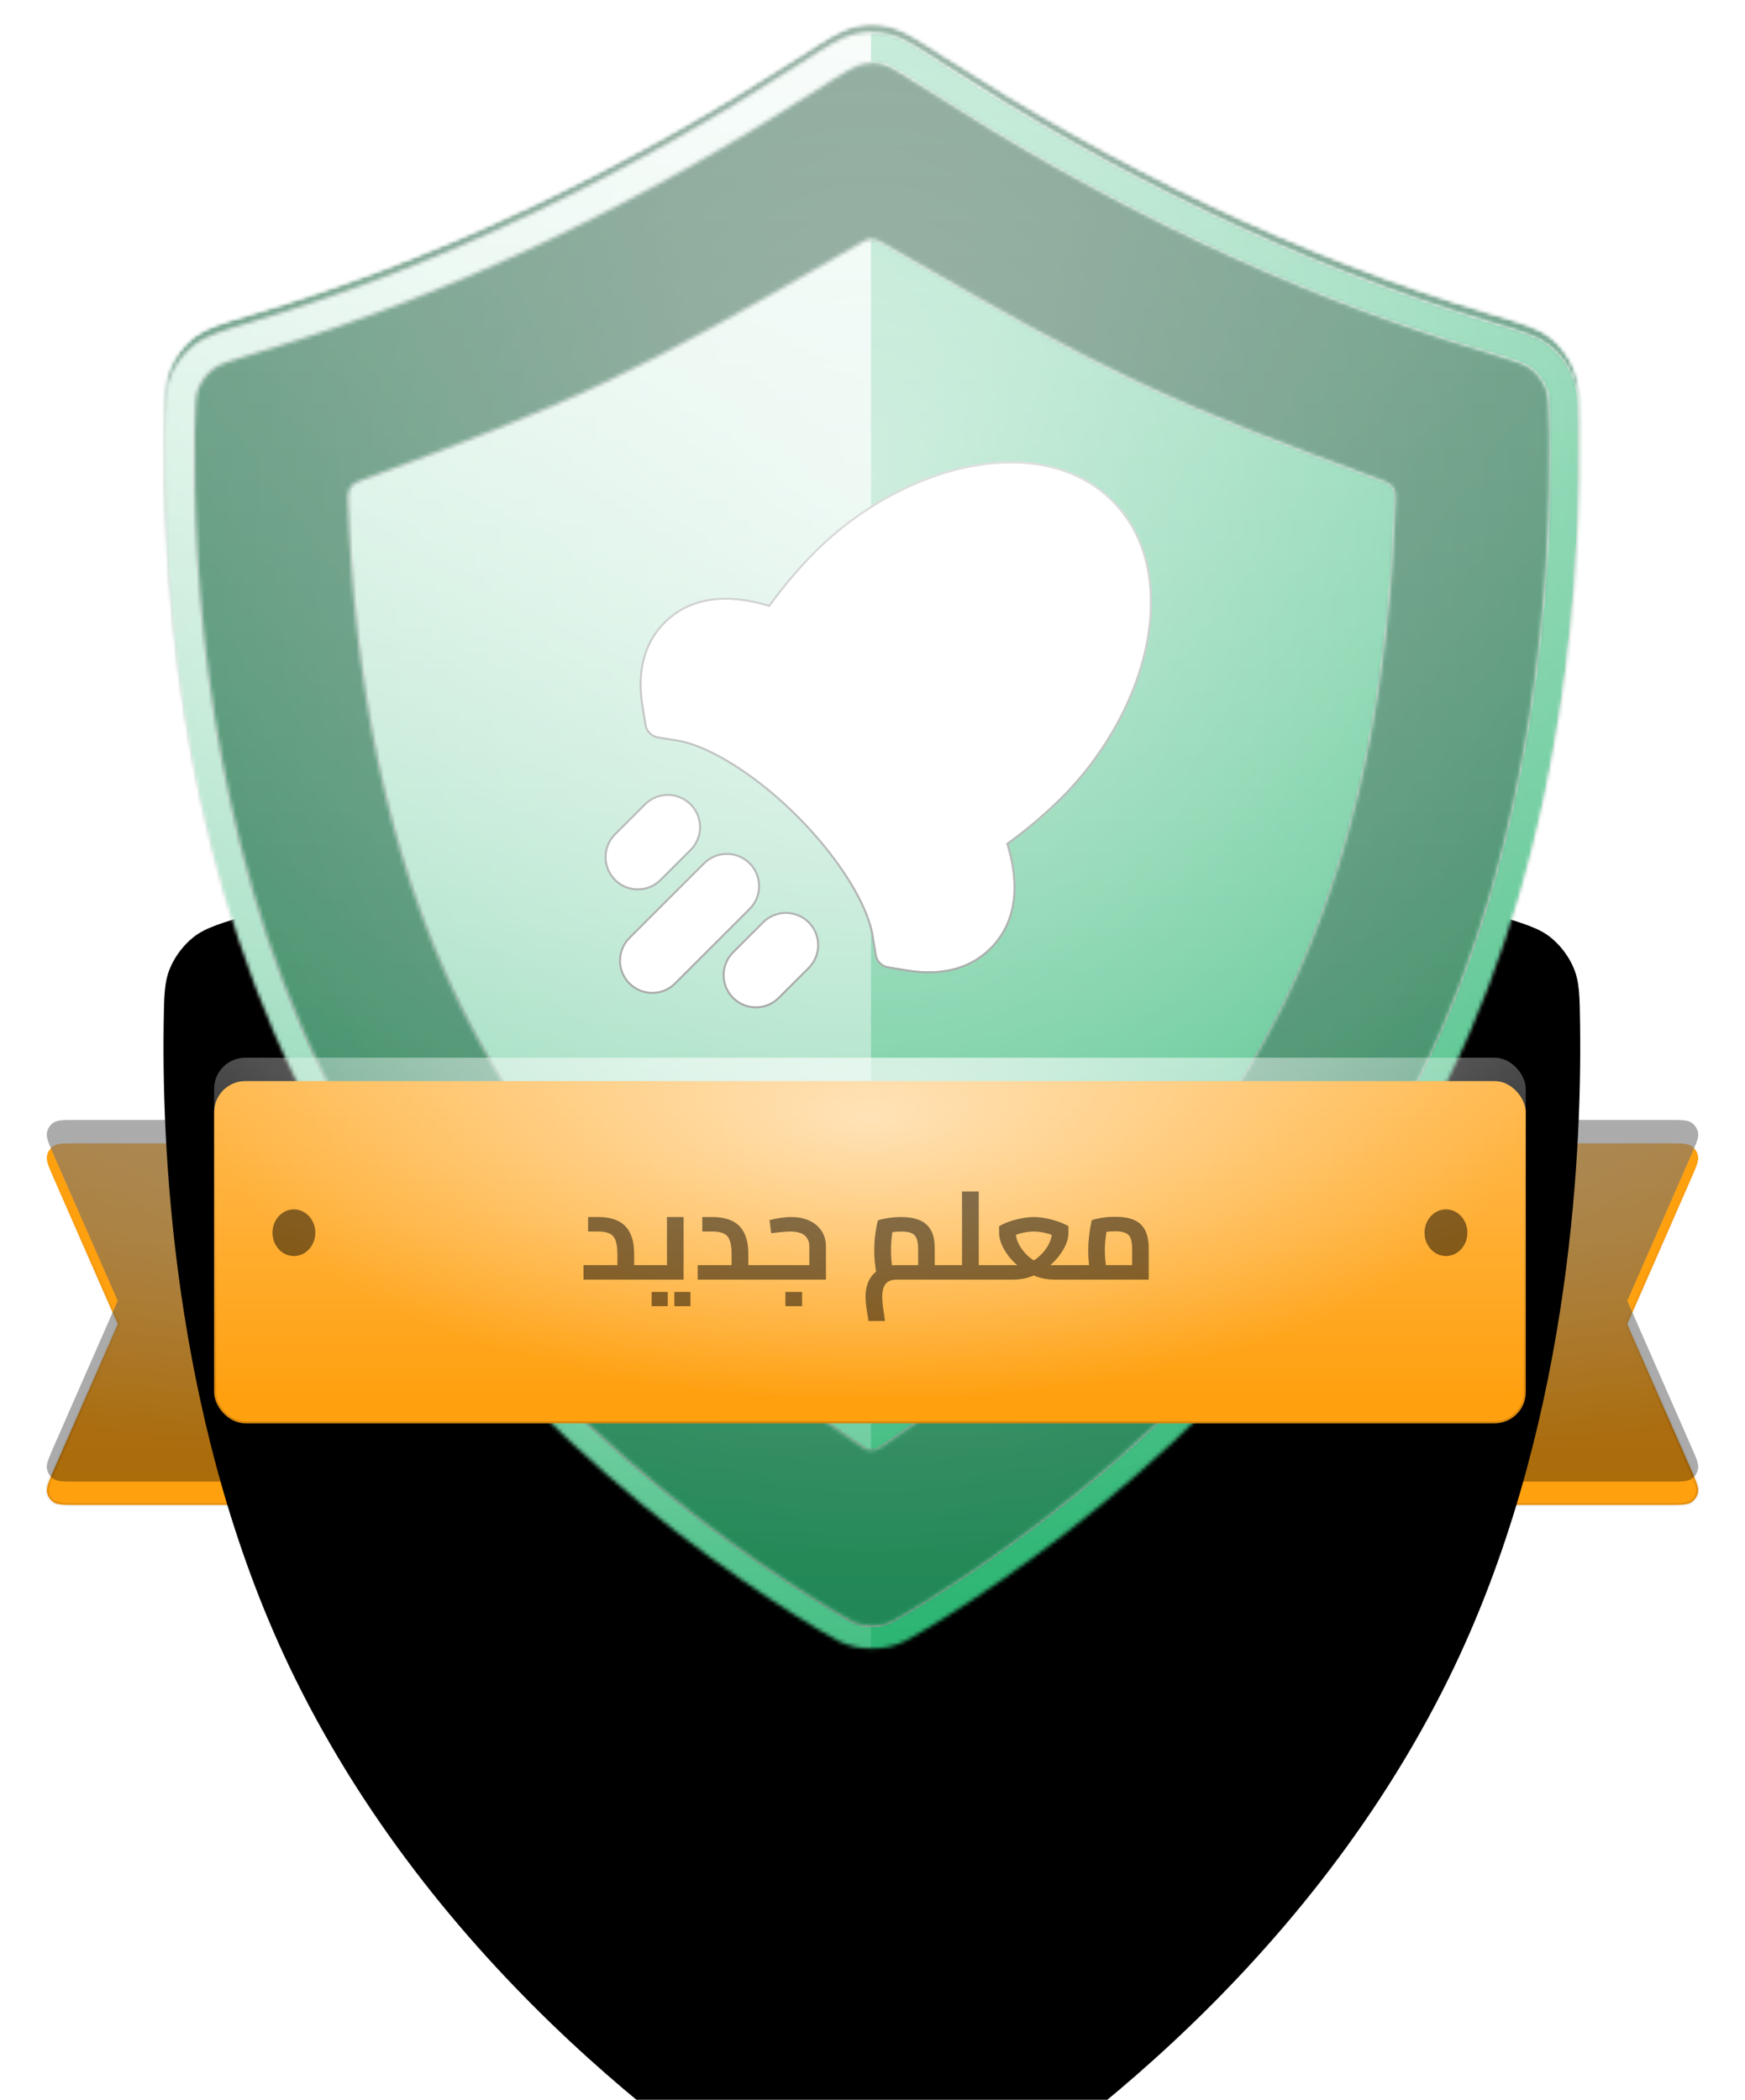 <svg width="448" height="539" viewBox="0 0 448 539" fill="none" xmlns="http://www.w3.org/2000/svg">
    <g filter="url(#filter0_dd_4448_43640)">
        <mask id="path-1-inside-1_4448_43640" fill="white">
            <path fill-rule="evenodd" clip-rule="evenodd"
                d="M12.046 290.748C11.825 291.954 12.481 293.45 13.794 296.442L30.223 333.884L13.794 371.327C12.481 374.319 11.825 375.815 12.046 377.021C12.24 378.076 12.85 379.009 13.738 379.61C14.754 380.298 16.387 380.298 19.654 380.298H76.483C80.963 380.298 83.204 380.298 84.915 379.426C86.42 378.659 87.644 377.435 88.411 375.93C89.283 374.219 89.283 371.979 89.283 367.498V300.271C89.283 295.79 89.283 293.55 88.411 291.839C87.644 290.333 86.42 289.11 84.915 288.343C83.204 287.471 80.963 287.471 76.483 287.471H19.654C16.387 287.471 14.754 287.471 13.738 288.159C12.85 288.76 12.24 289.693 12.046 290.748ZM434.206 296.442L434.206 296.442L417.777 333.884L434.206 371.327L434.206 371.327C435.519 374.319 436.175 375.815 435.953 377.021C435.759 378.076 435.15 379.009 434.262 379.61C433.246 380.298 431.612 380.298 428.345 380.298H371.517C367.036 380.298 364.796 380.298 363.085 379.426C361.58 378.659 360.356 377.435 359.589 375.93C358.717 374.219 358.717 371.979 358.717 367.498V300.271C358.717 295.79 358.717 293.55 359.589 291.839C360.356 290.333 361.58 289.11 363.085 288.343C364.796 287.471 367.036 287.471 371.517 287.471H428.345C431.612 287.471 433.246 287.471 434.262 288.159C435.15 288.76 435.759 289.693 435.953 290.748C436.175 291.954 435.519 293.45 434.206 296.442Z" />
        </mask>
        <path fill-rule="evenodd" clip-rule="evenodd"
            d="M12.046 290.748C11.825 291.954 12.481 293.45 13.794 296.442L30.223 333.884L13.794 371.327C12.481 374.319 11.825 375.815 12.046 377.021C12.24 378.076 12.85 379.009 13.738 379.61C14.754 380.298 16.387 380.298 19.654 380.298H76.483C80.963 380.298 83.204 380.298 84.915 379.426C86.42 378.659 87.644 377.435 88.411 375.93C89.283 374.219 89.283 371.979 89.283 367.498V300.271C89.283 295.79 89.283 293.55 88.411 291.839C87.644 290.333 86.42 289.11 84.915 288.343C83.204 287.471 80.963 287.471 76.483 287.471H19.654C16.387 287.471 14.754 287.471 13.738 288.159C12.85 288.76 12.24 289.693 12.046 290.748ZM434.206 296.442L434.206 296.442L417.777 333.884L434.206 371.327L434.206 371.327C435.519 374.319 436.175 375.815 435.953 377.021C435.759 378.076 435.15 379.009 434.262 379.61C433.246 380.298 431.612 380.298 428.345 380.298H371.517C367.036 380.298 364.796 380.298 363.085 379.426C361.58 378.659 360.356 377.435 359.589 375.93C358.717 374.219 358.717 371.979 358.717 367.498V300.271C358.717 295.79 358.717 293.55 359.589 291.839C360.356 290.333 361.58 289.11 363.085 288.343C364.796 287.471 367.036 287.471 371.517 287.471H428.345C431.612 287.471 433.246 287.471 434.262 288.159C435.15 288.76 435.759 289.693 435.953 290.748C436.175 291.954 435.519 293.45 434.206 296.442Z"
            fill="#FFA00F" />
        <path
            d="M13.794 296.442L14.252 296.241L13.794 296.442ZM12.046 290.748L12.538 290.838L12.046 290.748ZM30.223 333.884L30.681 334.085L30.769 333.884L30.681 333.684L30.223 333.884ZM13.794 371.327L13.336 371.126L13.794 371.327ZM12.046 377.021L11.555 377.112H11.555L12.046 377.021ZM13.738 379.61L13.457 380.024H13.457L13.738 379.61ZM84.915 379.426L84.688 378.981L84.915 379.426ZM88.411 375.93L88.856 376.157L88.411 375.93ZM88.411 291.839L88.856 291.612V291.612L88.411 291.839ZM84.915 288.343L85.142 287.897V287.897L84.915 288.343ZM13.738 288.159L13.457 287.745L13.738 288.159ZM434.206 296.442L433.759 296.217L433.753 296.229L433.748 296.241L434.206 296.442ZM434.206 296.442L434.653 296.667L434.659 296.655L434.664 296.643L434.206 296.442ZM417.777 333.884L417.319 333.684L417.231 333.884L417.319 334.085L417.777 333.884ZM434.206 371.327L433.748 371.528L433.753 371.539L434.206 371.327ZM434.206 371.327L434.664 371.126L434.658 371.114L434.206 371.327ZM435.953 377.021L435.461 376.931V376.931L435.953 377.021ZM434.262 379.61L433.982 379.196L434.262 379.61ZM363.085 379.426L362.858 379.872L363.085 379.426ZM359.589 375.93L359.143 376.157V376.157L359.589 375.93ZM359.589 291.839L359.143 291.612V291.612L359.589 291.839ZM363.085 288.343L362.858 287.897V287.897L363.085 288.343ZM434.262 288.159L433.982 288.573V288.573L434.262 288.159ZM435.953 290.748L435.461 290.838V290.838L435.953 290.748ZM14.252 296.241C13.591 294.737 13.11 293.639 12.819 292.767C12.527 291.895 12.45 291.317 12.538 290.838L11.555 290.657C11.421 291.385 11.561 292.158 11.87 293.084C12.18 294.01 12.683 295.156 13.336 296.643L14.252 296.241ZM30.681 333.684L14.252 296.241L13.336 296.643L29.765 334.085L30.681 333.684ZM14.252 371.527L30.681 334.085L29.765 333.684L13.336 371.126L14.252 371.527ZM12.538 376.931C12.45 376.452 12.527 375.873 12.819 375.002C13.11 374.13 13.591 373.032 14.252 371.527L13.336 371.126C12.683 372.613 12.18 373.759 11.87 374.685C11.561 375.611 11.421 376.384 11.555 377.112L12.538 376.931ZM14.018 379.196C13.241 378.67 12.708 377.854 12.538 376.931L11.555 377.112C11.773 378.298 12.458 379.348 13.457 380.024L14.018 379.196ZM19.654 379.798C18.011 379.798 16.813 379.798 15.897 379.714C14.982 379.631 14.421 379.469 14.018 379.196L13.457 380.024C14.07 380.439 14.834 380.621 15.806 380.71C16.778 380.799 18.03 380.798 19.654 380.798V379.798ZM76.483 379.798H19.654V380.798H76.483V379.798ZM84.688 378.981C83.914 379.375 83 379.584 81.697 379.691C80.388 379.798 78.731 379.798 76.483 379.798V380.798C78.715 380.798 80.419 380.799 81.778 380.687C83.143 380.576 84.204 380.35 85.142 379.872L84.688 378.981ZM87.965 375.703C87.246 377.114 86.099 378.262 84.688 378.981L85.142 379.872C86.741 379.057 88.041 377.756 88.856 376.157L87.965 375.703ZM88.783 367.498C88.783 369.747 88.782 371.403 88.675 372.712C88.569 374.015 88.359 374.93 87.965 375.703L88.856 376.157C89.334 375.219 89.561 374.158 89.672 372.793C89.783 371.434 89.783 369.73 89.783 367.498H88.783ZM88.783 300.271V367.498H89.783V300.271H88.783ZM87.965 292.066C88.359 292.839 88.569 293.754 88.675 295.057C88.782 296.366 88.783 298.022 88.783 300.271H89.783C89.783 298.039 89.783 296.335 89.672 294.976C89.561 293.611 89.334 292.55 88.856 291.612L87.965 292.066ZM84.688 288.788C86.099 289.507 87.246 290.655 87.965 292.066L88.856 291.612C88.041 290.012 86.741 288.712 85.142 287.897L84.688 288.788ZM76.483 287.971C78.731 287.971 80.388 287.971 81.697 288.078C83 288.185 83.914 288.394 84.688 288.788L85.142 287.897C84.204 287.419 83.143 287.193 81.778 287.081C80.419 286.97 78.715 286.971 76.483 286.971V287.971ZM19.654 287.971H76.483V286.971H19.654V287.971ZM14.018 288.573C14.421 288.3 14.982 288.138 15.897 288.055C16.813 287.971 18.011 287.971 19.654 287.971V286.971C18.03 286.971 16.778 286.97 15.806 287.059C14.834 287.147 14.07 287.33 13.457 287.745L14.018 288.573ZM12.538 290.838C12.708 289.915 13.241 289.099 14.018 288.573L13.457 287.745C12.458 288.421 11.773 289.471 11.555 290.657L12.538 290.838ZM434.652 296.667L434.653 296.667L433.759 296.217L433.759 296.217L434.652 296.667ZM418.235 334.085L434.664 296.643L433.748 296.241L417.319 333.684L418.235 334.085ZM434.664 371.126L418.235 333.684L417.319 334.085L433.748 371.527L434.664 371.126ZM434.658 371.114L434.658 371.114L433.753 371.539L433.754 371.54L434.658 371.114ZM436.445 377.112C436.579 376.384 436.439 375.611 436.129 374.685C435.82 373.759 435.316 372.613 434.664 371.126L433.748 371.528C434.408 373.033 434.889 374.13 435.181 375.002C435.472 375.874 435.549 376.452 435.461 376.931L436.445 377.112ZM434.542 380.024C435.541 379.348 436.227 378.298 436.445 377.112L435.461 376.931C435.292 377.854 434.759 378.67 433.982 379.196L434.542 380.024ZM428.345 380.798C429.969 380.798 431.221 380.799 432.193 380.71C433.166 380.621 433.93 380.439 434.542 380.024L433.982 379.196C433.579 379.469 433.018 379.631 432.103 379.714C431.187 379.798 429.988 379.798 428.345 379.798V380.798ZM371.517 380.798H428.345V379.798H371.517V380.798ZM362.858 379.872C363.796 380.35 364.857 380.576 366.222 380.687C367.581 380.799 369.285 380.798 371.517 380.798V379.798C369.268 379.798 367.612 379.798 366.303 379.691C365 379.584 364.085 379.375 363.312 378.981L362.858 379.872ZM359.143 376.157C359.958 377.756 361.258 379.057 362.858 379.872L363.312 378.981C361.901 378.262 360.753 377.114 360.034 375.703L359.143 376.157ZM358.217 367.498C358.217 369.73 358.216 371.434 358.327 372.793C358.439 374.158 358.665 375.219 359.143 376.157L360.034 375.703C359.64 374.93 359.431 374.015 359.324 372.712C359.217 371.403 359.217 369.747 359.217 367.498H358.217ZM358.217 300.271V367.498H359.217V300.271H358.217ZM359.143 291.612C358.665 292.55 358.439 293.611 358.327 294.976C358.216 296.335 358.217 298.039 358.217 300.271H359.217C359.217 298.022 359.217 296.366 359.324 295.057C359.431 293.754 359.64 292.839 360.034 292.066L359.143 291.612ZM362.858 287.897C361.258 288.712 359.958 290.012 359.143 291.612L360.034 292.066C360.753 290.655 361.901 289.507 363.312 288.788L362.858 287.897ZM371.517 286.971C369.285 286.971 367.581 286.97 366.222 287.081C364.857 287.193 363.796 287.419 362.858 287.897L363.312 288.788C364.085 288.394 365 288.185 366.303 288.078C367.612 287.971 369.268 287.971 371.517 287.971V286.971ZM428.345 286.971H371.517V287.971H428.345V286.971ZM434.542 287.745C433.93 287.33 433.166 287.147 432.193 287.059C431.221 286.97 429.969 286.971 428.345 286.971V287.971C429.988 287.971 431.187 287.971 432.103 288.055C433.018 288.138 433.579 288.3 433.982 288.573L434.542 287.745ZM436.445 290.657C436.227 289.471 435.541 288.421 434.542 287.745L433.982 288.573C434.759 289.099 435.292 289.915 435.461 290.838L436.445 290.657ZM434.664 296.643C435.316 295.156 435.82 294.009 436.129 293.084C436.439 292.158 436.579 291.385 436.445 290.657L435.461 290.838C435.549 291.317 435.472 291.895 435.181 292.767C434.889 293.639 434.408 294.736 433.748 296.241L434.664 296.643Z"
            fill="url(#paint0_linear_4448_43640)" style="mix-blend-mode:darken"
            mask="url(#path-1-inside-1_4448_43640)" />
    </g>
    <path fill-rule="evenodd" clip-rule="evenodd"
        d="M12.046 290.748C11.825 291.954 12.481 293.45 13.794 296.442L30.223 333.884L13.794 371.327C12.481 374.319 11.825 375.815 12.046 377.021C12.24 378.076 12.85 379.009 13.738 379.61C14.754 380.298 16.387 380.298 19.654 380.298H76.483C80.963 380.298 83.204 380.298 84.915 379.426C86.42 378.659 87.644 377.435 88.411 375.93C89.283 374.219 89.283 371.979 89.283 367.498V300.271C89.283 295.79 89.283 293.55 88.411 291.839C87.644 290.333 86.42 289.11 84.915 288.343C83.204 287.471 80.963 287.471 76.483 287.471H19.654C16.387 287.471 14.754 287.471 13.738 288.159C12.85 288.76 12.24 289.693 12.046 290.748ZM434.206 296.442L434.206 296.442L417.777 333.884L434.206 371.327L434.206 371.327C435.519 374.319 436.175 375.815 435.953 377.021C435.759 378.076 435.15 379.009 434.262 379.61C433.246 380.298 431.612 380.298 428.345 380.298H371.517C367.036 380.298 364.796 380.298 363.085 379.426C361.58 378.659 360.356 377.435 359.589 375.93C358.717 374.219 358.717 371.979 358.717 367.498V300.271C358.717 295.79 358.717 293.55 359.589 291.839C360.356 290.333 361.58 289.11 363.085 288.343C364.796 287.471 367.036 287.471 371.517 287.471H428.345C431.612 287.471 433.246 287.471 434.262 288.159C435.15 288.76 435.759 289.693 435.953 290.748C436.175 291.954 435.519 293.45 434.206 296.442Z"
        fill="url(#paint1_linear_4448_43640)" fill-opacity="0.3" style="mix-blend-mode:overlay" />
    <path fill-rule="evenodd" clip-rule="evenodd"
        d="M12.046 290.748C11.825 291.954 12.481 293.45 13.794 296.442L30.223 333.884L13.794 371.327C12.481 374.319 11.825 375.815 12.046 377.021C12.24 378.076 12.85 379.009 13.738 379.61C14.754 380.298 16.387 380.298 19.654 380.298H76.483C80.963 380.298 83.204 380.298 84.915 379.426C86.42 378.659 87.644 377.435 88.411 375.93C89.283 374.219 89.283 371.979 89.283 367.498V300.271C89.283 295.79 89.283 293.55 88.411 291.839C87.644 290.333 86.42 289.11 84.915 288.343C83.204 287.471 80.963 287.471 76.483 287.471H19.654C16.387 287.471 14.754 287.471 13.738 288.159C12.85 288.76 12.24 289.693 12.046 290.748ZM434.206 296.442L434.206 296.442L417.777 333.884L434.206 371.327L434.206 371.327C435.519 374.319 436.175 375.815 435.953 377.021C435.759 378.076 435.15 379.009 434.262 379.61C433.246 380.298 431.612 380.298 428.345 380.298H371.517C367.036 380.298 364.796 380.298 363.085 379.426C361.58 378.659 360.356 377.435 359.589 375.93C358.717 374.219 358.717 371.979 358.717 367.498V300.271C358.717 295.79 358.717 293.55 359.589 291.839C360.356 290.333 361.58 289.11 363.085 288.343C364.796 287.471 367.036 287.471 371.517 287.471H428.345C431.612 287.471 433.246 287.471 434.262 288.159C435.15 288.76 435.759 289.693 435.953 290.748C436.175 291.954 435.519 293.45 434.206 296.442Z"
        fill="url(#paint2_radial_4448_43640)" fill-opacity="0.6" style="mix-blend-mode:overlay" />
    <path fill-rule="evenodd" clip-rule="evenodd"
        d="M12.046 290.748C11.825 291.954 12.481 293.45 13.794 296.442L30.223 333.884L13.794 371.327C12.481 374.319 11.825 375.815 12.046 377.021C12.24 378.076 12.85 379.009 13.738 379.61C14.754 380.298 16.387 380.298 19.654 380.298H76.483C80.963 380.298 83.204 380.298 84.915 379.426C86.42 378.659 87.644 377.435 88.411 375.93C89.283 374.219 89.283 371.979 89.283 367.498V300.271C89.283 295.79 89.283 293.55 88.411 291.839C87.644 290.333 86.42 289.11 84.915 288.343C83.204 287.471 80.963 287.471 76.483 287.471H19.654C16.387 287.471 14.754 287.471 13.738 288.159C12.85 288.76 12.24 289.693 12.046 290.748ZM434.206 296.442L434.206 296.442L417.777 333.884L434.206 371.327L434.206 371.327C435.519 374.319 436.175 375.815 435.953 377.021C435.759 378.076 435.15 379.009 434.262 379.61C433.246 380.298 431.612 380.298 428.345 380.298H371.517C367.036 380.298 364.796 380.298 363.085 379.426C361.58 378.659 360.356 377.435 359.589 375.93C358.717 374.219 358.717 371.979 358.717 367.498V300.271C358.717 295.79 358.717 293.55 359.589 291.839C360.356 290.333 361.58 289.11 363.085 288.343C364.796 287.471 367.036 287.471 371.517 287.471H428.345C431.612 287.471 433.246 287.471 434.262 288.159C435.15 288.76 435.759 289.693 435.953 290.748C436.175 291.954 435.519 293.45 434.206 296.442Z"
        fill="black" fill-opacity="0.24" style="mix-blend-mode:overlay" />
    <path fill-rule="evenodd" clip-rule="evenodd"
        d="M12.046 290.748C11.825 291.954 12.481 293.45 13.794 296.442L30.223 333.884L13.794 371.327C12.481 374.319 11.825 375.815 12.046 377.021C12.24 378.076 12.85 379.009 13.738 379.61C14.754 380.298 16.387 380.298 19.654 380.298H76.483C80.963 380.298 83.204 380.298 84.915 379.426C86.42 378.659 87.644 377.435 88.411 375.93C89.283 374.219 89.283 371.979 89.283 367.498V300.271C89.283 295.79 89.283 293.55 88.411 291.839C87.644 290.333 86.42 289.11 84.915 288.343C83.204 287.471 80.963 287.471 76.483 287.471H19.654C16.387 287.471 14.754 287.471 13.738 288.159C12.85 288.76 12.24 289.693 12.046 290.748ZM434.206 296.442L434.206 296.442L417.777 333.884L434.206 371.327L434.206 371.327C435.519 374.319 436.175 375.815 435.953 377.021C435.759 378.076 435.15 379.009 434.262 379.61C433.246 380.298 431.612 380.298 428.345 380.298H371.517C367.036 380.298 364.796 380.298 363.085 379.426C361.58 378.659 360.356 377.435 359.589 375.93C358.717 374.219 358.717 371.979 358.717 367.498V300.271C358.717 295.79 358.717 293.55 359.589 291.839C360.356 290.333 361.58 289.11 363.085 288.343C364.796 287.471 367.036 287.471 371.517 287.471H428.345C431.612 287.471 433.246 287.471 434.262 288.159C435.15 288.76 435.759 289.693 435.953 290.748C436.175 291.954 435.519 293.45 434.206 296.442Z"
        fill="black" fill-opacity="0.12" style="mix-blend-mode:darken" />
    <g filter="url(#filter1_dddd_4448_43640)">
        <path
            d="M42.016 109.066C42.114 101.752 42.163 98.094 43.641 94.538C44.911 91.482 47.101 88.587 49.695 86.533C52.715 84.142 56.803 82.926 64.98 80.493C114.549 65.742 161.989 42.32 205.43 14.306C212.422 9.796 215.919 7.542 219.299 6.753C222.459 6.017 225.223 6.017 228.383 6.753C231.763 7.542 235.259 9.796 242.252 14.306C285.693 42.32 333.133 65.742 382.702 80.493C390.879 82.926 394.967 84.142 397.987 86.533C400.581 88.587 402.771 91.482 404.041 94.538C405.518 98.094 405.567 101.752 405.665 109.066C406.138 144.285 402.572 214.581 371.978 276.72C333.894 354.073 266.507 400.871 237.618 418.259C233.436 420.776 231.345 422.035 228.142 422.74C225.738 423.269 221.943 423.269 219.54 422.74C216.337 422.035 214.246 420.776 210.064 418.259C181.175 400.871 113.788 354.073 75.704 276.72C45.11 214.581 41.544 144.285 42.016 109.066Z"
            fill="black" />
    </g>
    <mask id="mask0_4448_43640" style="mask-type:alpha" maskUnits="userSpaceOnUse" x="41" y="6"
        width="365" height="418">
        <path
            d="M42.016 109.066C42.114 101.752 42.163 98.094 43.641 94.538C44.911 91.482 47.101 88.587 49.695 86.533C52.715 84.142 56.803 82.926 64.98 80.493C114.549 65.742 161.989 42.32 205.43 14.306C212.422 9.796 215.919 7.542 219.299 6.753C222.459 6.017 225.223 6.017 228.383 6.753C231.763 7.542 235.259 9.796 242.252 14.306C285.693 42.32 333.133 65.742 382.702 80.493C390.879 82.926 394.967 84.142 397.987 86.533C400.581 88.587 402.771 91.482 404.041 94.538C405.518 98.094 405.567 101.752 405.665 109.066C406.138 144.285 402.572 214.581 371.978 276.72C333.894 354.073 266.507 400.871 237.618 418.259C233.436 420.776 231.345 422.035 228.142 422.74C225.738 423.269 221.943 423.269 219.54 422.74C216.337 422.035 214.246 420.776 210.064 418.259C181.175 400.871 113.788 354.073 75.704 276.72C45.11 214.581 41.544 144.285 42.016 109.066Z"
            fill="black" />
    </mask>
    <g mask="url(#mask0_4448_43640)">
        <mask id="mask1_4448_43640" style="mask-type:alpha" maskUnits="userSpaceOnUse" x="41" y="6"
            width="365" height="418">
            <path
                d="M42.016 109.066C42.114 101.752 42.163 98.094 43.641 94.538C44.911 91.482 47.101 88.587 49.695 86.533C52.715 84.142 56.803 82.926 64.98 80.493C114.549 65.742 161.989 42.32 205.43 14.306C212.422 9.796 215.919 7.542 219.299 6.753C222.459 6.017 225.223 6.017 228.383 6.753C231.763 7.542 235.259 9.796 242.252 14.306C285.693 42.32 333.133 65.742 382.702 80.493C390.879 82.926 394.967 84.142 397.987 86.533C400.581 88.587 402.771 91.482 404.041 94.538C405.518 98.094 405.567 101.752 405.665 109.066C406.138 144.285 402.572 214.581 371.978 276.72C333.894 354.073 266.507 400.871 237.618 418.259C233.436 420.776 231.345 422.035 228.142 422.74C225.738 423.269 221.943 423.269 219.54 422.74C216.337 422.035 214.246 420.776 210.064 418.259C181.175 400.871 113.788 354.073 75.704 276.72C45.11 214.581 41.544 144.285 42.016 109.066Z"
                fill="black" />
        </mask>
        <g mask="url(#mask1_4448_43640)">
            <rect x="-51.512" y="-62.129" width="550.235" height="549.63" fill="#2BB572" />
            <rect x="-51.512" y="-62.129" width="550.235" height="549.63"
                fill="url(#paint3_linear_4448_43640)" fill-opacity="0.6"
                style="mix-blend-mode:overlay" />
            <rect x="-51.512" y="-62.129" width="550.235" height="549.63"
                fill="url(#paint4_radial_4448_43640)" fill-opacity="0.6"
                style="mix-blend-mode:overlay" />
            <rect x="-51.512" y="-62.129" width="550.235" height="549.63" fill="black"
                fill-opacity="0.16" style="mix-blend-mode:overlay" />
            <rect x="-51.512" y="-62.129" width="550.235" height="549.63" fill="black"
                fill-opacity="0.12" style="mix-blend-mode:darken" />
        </g>
        <g filter="url(#filter2_d_4448_43640)">
            <mask id="mask2_4448_43640" style="mask-type:alpha" maskUnits="userSpaceOnUse" x="41"
                y="6" width="365" height="418">
                <path fill-rule="evenodd" clip-rule="evenodd"
                    d="M67.26 88.161C117.692 73.153 165.819 49.368 209.764 21.029C213.339 18.724 215.732 17.184 217.651 16.101C219.525 15.042 220.486 14.691 221.114 14.545C223.078 14.087 224.6 14.087 226.564 14.545C227.192 14.691 228.153 15.042 230.027 16.101C231.945 17.184 234.339 18.724 237.914 21.029C281.858 49.368 329.986 73.153 380.418 88.161C389.273 90.796 391.502 91.605 393.019 92.805C394.547 94.015 395.903 95.809 396.651 97.609C397.409 99.431 397.559 101.312 397.664 109.174C398.131 143.965 394.557 212.745 364.799 273.187C327.719 348.5 261.888 394.313 233.49 411.406C229.113 414.04 228.129 414.551 226.419 414.928C225.149 415.207 222.528 415.207 221.258 414.928C219.549 414.551 218.564 414.04 214.188 411.406C185.79 394.313 119.959 348.5 82.879 273.187C53.121 212.745 49.547 143.965 50.014 109.174C50.119 101.312 50.269 99.431 51.027 97.609C51.775 95.809 53.131 94.015 54.659 92.805C56.176 91.605 58.405 90.796 67.26 88.161ZM42.014 109.067C42.112 101.752 42.161 98.095 43.639 94.539C44.909 91.483 47.099 88.587 49.693 86.533C52.712 84.143 56.801 82.926 64.978 80.493C114.547 65.743 161.987 42.32 205.428 14.306C212.42 9.797 215.917 7.542 219.297 6.754C222.457 6.017 225.221 6.017 228.381 6.754C231.761 7.542 235.257 9.797 242.25 14.306C285.691 42.32 333.131 65.743 382.7 80.493C390.877 82.926 394.965 84.143 397.985 86.533C400.579 88.587 402.769 91.483 404.039 94.539C405.516 98.095 405.565 101.752 405.664 109.067C406.136 144.285 402.57 214.581 371.976 276.72C333.892 354.073 266.505 400.871 237.616 418.26C233.434 420.777 231.343 422.035 228.14 422.741C225.736 423.27 221.941 423.27 219.538 422.741C216.335 422.035 214.244 420.777 210.062 418.26C181.173 400.871 113.786 354.073 75.702 276.72C45.108 214.581 41.542 144.285 42.014 109.067ZM211.113 66.006C192.705 76.577 174.355 87.114 155.073 96.191C136.152 105.098 116.703 112.328 97.168 119.59C95.933 120.049 94.698 120.508 93.463 120.968C91.925 121.54 91.155 121.827 90.59 122.334C90.096 122.778 89.711 123.353 89.49 123.979C89.237 124.695 89.266 125.507 89.325 127.131C90.905 171.206 98.415 216.105 118.023 255.93C140.719 302.027 178.038 340.149 220.316 368.877C221.565 369.725 222.189 370.15 222.893 370.321C223.502 370.469 224.175 370.469 224.784 370.321C225.488 370.15 226.112 369.725 227.361 368.877C269.639 340.149 306.958 302.028 329.654 255.93C349.262 216.105 356.772 171.206 358.353 127.131C358.411 125.507 358.44 124.695 358.187 123.979C357.966 123.353 357.582 122.778 357.087 122.334C356.522 121.827 355.753 121.54 354.214 120.968C353.011 120.52 351.808 120.073 350.605 119.626C331.048 112.354 311.508 105.089 292.604 96.191C273.322 87.114 254.972 76.577 236.564 66.006C233.38 64.177 230.193 62.348 227 60.525C225.851 59.869 225.277 59.541 224.663 59.411C224.121 59.297 223.556 59.297 223.014 59.411C222.4 59.541 221.826 59.869 220.677 60.525C217.484 62.348 214.298 64.177 211.113 66.006Z"
                    fill="url(#paint5_linear_4448_43640)" />
            </mask>
            <g mask="url(#mask2_4448_43640)">
                <rect x="-51.512" y="-62.129" width="550.235" height="549.63" fill="#2BB572" />
                <rect x="-53.477" y="-62.129" width="550.235" height="549.63"
                    fill="url(#paint6_linear_4448_43640)" fill-opacity="0.6"
                    style="mix-blend-mode:overlay" />
                <rect x="-53.477" y="-62.129" width="550.235" height="549.63"
                    fill="url(#paint7_radial_4448_43640)" fill-opacity="0.6"
                    style="mix-blend-mode:overlay" />
                <g style="mix-blend-mode:soft-light">
                    <path fill-rule="evenodd" clip-rule="evenodd"
                        d="M-51.512 -62.129H223.606V487.501H-51.512V-62.129Z"
                        fill="url(#paint8_linear_4448_43640)" style="mix-blend-mode:lighten" />
                </g>
                <g style="mix-blend-mode:soft-light">
                    <mask id="path-15-inside-2_4448_43640" fill="white">
                        <path fill-rule="evenodd" clip-rule="evenodd"
                            d="M67.26 88.161C117.692 73.153 165.819 49.368 209.764 21.029C213.339 18.724 215.732 17.184 217.651 16.101C219.525 15.042 220.486 14.691 221.114 14.545C223.078 14.087 224.6 14.087 226.564 14.545C227.192 14.691 228.153 15.042 230.027 16.101C231.945 17.184 234.339 18.724 237.914 21.029C281.858 49.368 329.986 73.153 380.418 88.161C389.273 90.796 391.502 91.605 393.019 92.805C394.547 94.015 395.903 95.809 396.651 97.609C397.409 99.431 397.559 101.312 397.664 109.174C398.131 143.965 394.557 212.745 364.799 273.187C327.719 348.5 261.888 394.313 233.49 411.406C229.113 414.04 228.129 414.551 226.419 414.928C225.149 415.207 222.528 415.207 221.258 414.928C219.549 414.551 218.564 414.04 214.188 411.406C185.79 394.313 119.959 348.5 82.879 273.187C53.121 212.745 49.547 143.965 50.014 109.174C50.119 101.312 50.269 99.431 51.027 97.609C51.775 95.809 53.131 94.015 54.659 92.805C56.176 91.605 58.405 90.796 67.26 88.161ZM42.014 109.067C42.112 101.752 42.161 98.095 43.639 94.539C44.909 91.483 47.099 88.587 49.693 86.533C52.712 84.143 56.801 82.926 64.978 80.493C114.547 65.743 161.987 42.32 205.428 14.306C212.42 9.797 215.917 7.542 219.297 6.754C222.457 6.017 225.221 6.017 228.381 6.754C231.761 7.542 235.257 9.797 242.25 14.306C285.691 42.32 333.131 65.743 382.7 80.493C390.877 82.926 394.965 84.143 397.985 86.533C400.579 88.587 402.769 91.483 404.039 94.539C405.516 98.095 405.565 101.752 405.664 109.067C406.136 144.285 402.57 214.581 371.976 276.72C333.892 354.073 266.505 400.871 237.616 418.26C233.434 420.777 231.343 422.035 228.14 422.741C225.736 423.27 221.941 423.27 219.538 422.741C216.335 422.035 214.244 420.777 210.062 418.26C181.173 400.871 113.786 354.073 75.702 276.72C45.108 214.581 41.542 144.285 42.014 109.067ZM211.113 66.006C192.705 76.577 174.355 87.114 155.073 96.191C136.152 105.098 116.703 112.328 97.168 119.59C95.933 120.049 94.698 120.508 93.463 120.968C91.925 121.54 91.155 121.827 90.59 122.334C90.096 122.778 89.711 123.353 89.49 123.979C89.237 124.695 89.266 125.507 89.325 127.131C90.905 171.206 98.415 216.105 118.023 255.93C140.719 302.027 178.038 340.149 220.316 368.877C221.565 369.725 222.189 370.15 222.893 370.321C223.502 370.469 224.175 370.469 224.784 370.321C225.488 370.15 226.112 369.725 227.361 368.877C269.639 340.149 306.958 302.028 329.654 255.93C349.262 216.105 356.772 171.206 358.353 127.131C358.411 125.507 358.44 124.695 358.187 123.979C357.966 123.353 357.582 122.778 357.087 122.334C356.522 121.827 355.753 121.54 354.214 120.968C353.011 120.52 351.808 120.073 350.605 119.626C331.048 112.354 311.508 105.089 292.604 96.191C273.322 87.114 254.972 76.577 236.564 66.006C233.38 64.177 230.193 62.348 227 60.525C225.851 59.869 225.277 59.541 224.663 59.411C224.121 59.297 223.556 59.297 223.014 59.411C222.4 59.541 221.826 59.869 220.677 60.525C217.484 62.348 214.298 64.177 211.113 66.006Z" />
                    </mask>
                    <path
                        d="M209.764 21.029L210.034 21.45V21.45L209.764 21.029ZM67.26 88.161L67.117 87.681L67.26 88.161ZM217.651 16.101L217.405 15.665L217.651 16.101ZM221.114 14.545L221.227 15.032L221.114 14.545ZM226.564 14.545L226.451 15.032L226.564 14.545ZM230.027 16.101L230.273 15.665V15.665L230.027 16.101ZM237.914 21.029L238.185 20.609V20.609L237.914 21.029ZM380.418 88.161L380.561 87.681L380.418 88.161ZM393.019 92.805L392.708 93.197L393.019 92.805ZM396.651 97.609L396.189 97.801L396.651 97.609ZM397.664 109.174L397.164 109.181L397.664 109.174ZM364.799 273.187L364.35 272.966L364.799 273.187ZM233.49 411.406L233.232 410.977L233.49 411.406ZM226.419 414.928L226.312 414.44H226.312L226.419 414.928ZM221.258 414.928L221.366 414.44H221.366L221.258 414.928ZM214.188 411.406L214.446 410.977L214.188 411.406ZM82.879 273.187L82.43 273.408L82.879 273.187ZM50.014 109.174L49.514 109.167L50.014 109.174ZM51.027 97.609L51.488 97.801L51.027 97.609ZM54.659 92.805L54.349 92.413H54.349L54.659 92.805ZM43.639 94.539L44.101 94.731L43.639 94.539ZM42.014 109.067L42.514 109.074L42.014 109.067ZM49.693 86.533L49.383 86.141H49.383L49.693 86.533ZM64.978 80.493L65.121 80.972L64.978 80.493ZM205.428 14.306L205.699 14.726L205.428 14.306ZM219.297 6.754L219.41 7.241V7.241L219.297 6.754ZM228.381 6.754L228.495 6.267V6.267L228.381 6.754ZM242.25 14.306L242.521 13.886L242.25 14.306ZM382.7 80.493L382.557 80.972L382.7 80.493ZM397.985 86.533L398.295 86.141L397.985 86.533ZM404.039 94.539L403.577 94.731L404.039 94.539ZM405.664 109.067L406.164 109.06L405.664 109.067ZM371.976 276.72L372.425 276.941L371.976 276.72ZM237.616 418.26L237.358 417.831L237.616 418.26ZM228.14 422.741L228.247 423.229L228.14 422.741ZM219.538 422.741L219.431 423.229L219.538 422.741ZM210.062 418.26L210.32 417.831L210.062 418.26ZM75.702 276.72L75.253 276.941L75.702 276.72ZM155.073 96.191L155.286 96.643L155.073 96.191ZM211.113 66.006L210.864 65.573L211.113 66.006ZM97.168 119.59L96.993 119.121V119.121L97.168 119.59ZM93.463 120.968L93.638 121.436L93.463 120.968ZM90.59 122.334L90.924 122.706L90.59 122.334ZM89.49 123.979L89.961 124.146L89.49 123.979ZM89.325 127.131L88.825 127.149L89.325 127.131ZM118.023 255.93L118.472 255.71L118.023 255.93ZM220.316 368.877L220.035 369.29L220.316 368.877ZM222.893 370.321L223.011 369.835L222.893 370.321ZM224.784 370.321L224.903 370.807L224.784 370.321ZM227.361 368.877L227.642 369.29H227.642L227.361 368.877ZM329.654 255.93L329.206 255.71L329.654 255.93ZM358.353 127.131L357.853 127.113L358.353 127.131ZM358.187 123.979L358.659 123.813V123.813L358.187 123.979ZM357.087 122.334L356.753 122.706V122.706L357.087 122.334ZM354.214 120.968L354.039 121.436L354.039 121.436L354.214 120.968ZM350.605 119.626L350.431 120.094L350.605 119.626ZM292.604 96.191L292.391 96.643L292.604 96.191ZM236.564 66.006L236.813 65.573L236.564 66.006ZM227 60.525L226.752 60.959L227 60.525ZM224.663 59.411L224.56 59.901L224.663 59.411ZM223.014 59.411L223.117 59.901L223.014 59.411ZM220.677 60.525L220.925 60.959L220.677 60.525ZM209.493 20.609C165.58 48.928 117.496 72.69 67.117 87.681L67.402 88.64C117.889 73.617 166.059 49.809 210.034 21.45L209.493 20.609ZM217.405 15.665C215.471 16.758 213.063 18.307 209.493 20.609L210.034 21.45C213.615 19.14 215.994 17.61 217.897 16.536L217.405 15.665ZM221 14.058C220.306 14.22 219.297 14.596 217.405 15.665L217.897 16.536C219.753 15.488 220.666 15.162 221.227 15.032L221 14.058ZM226.678 14.058C224.638 13.582 223.039 13.582 221 14.058L221.227 15.032C223.117 14.591 224.561 14.591 226.451 15.032L226.678 14.058ZM230.273 15.665C228.38 14.596 227.372 14.22 226.678 14.058L226.451 15.032C227.012 15.162 227.925 15.488 229.781 16.536L230.273 15.665ZM238.185 20.609C234.615 18.307 232.207 16.758 230.273 15.665L229.781 16.536C231.684 17.61 234.063 19.14 237.643 21.45L238.185 20.609ZM380.561 87.681C330.182 72.69 282.098 48.928 238.185 20.609L237.643 21.45C281.619 49.809 329.789 73.617 380.276 88.64L380.561 87.681ZM393.329 92.413C392.511 91.766 391.518 91.241 389.643 90.552C387.772 89.863 384.985 88.998 380.561 87.681L380.276 88.64C384.705 89.958 387.461 90.815 389.297 91.49C391.13 92.164 392.01 92.644 392.708 93.197L393.329 92.413ZM397.113 97.417C396.332 95.538 394.924 93.676 393.329 92.413L392.708 93.197C394.17 94.355 395.474 96.079 396.189 97.801L397.113 97.417ZM398.164 109.167C398.059 101.346 397.916 99.349 397.113 97.417L396.189 97.801C396.901 99.513 397.058 101.279 397.164 109.181L398.164 109.167ZM365.247 273.408C395.058 212.859 398.631 143.985 398.164 109.167L397.164 109.181C397.63 143.945 394.056 212.63 364.35 272.966L365.247 273.408ZM233.748 411.834C262.176 394.723 328.105 348.848 365.247 273.408L364.35 272.966C327.333 348.151 261.599 393.903 233.232 410.977L233.748 411.834ZM226.527 415.416C228.331 415.019 229.387 414.459 233.748 411.834L233.232 410.977C228.84 413.621 227.927 414.084 226.312 414.44L226.527 415.416ZM221.151 415.416C221.838 415.567 222.853 415.638 223.839 415.638C224.825 415.638 225.84 415.567 226.527 415.416L226.312 414.44C225.729 414.568 224.798 414.638 223.839 414.638C222.88 414.638 221.949 414.568 221.366 414.44L221.151 415.416ZM213.93 411.834C218.291 414.459 219.347 415.019 221.151 415.416L221.366 414.44C219.751 414.084 218.838 413.621 214.446 410.977L213.93 411.834ZM82.43 273.408C119.573 348.848 185.501 394.723 213.93 411.834L214.446 410.977C186.079 393.903 120.345 348.151 83.328 272.966L82.43 273.408ZM49.514 109.167C49.047 143.985 52.62 212.859 82.43 273.408L83.328 272.966C53.621 212.63 50.047 143.945 50.514 109.181L49.514 109.167ZM50.565 97.417C49.762 99.349 49.618 101.346 49.514 109.167L50.514 109.181C50.619 101.279 50.777 99.513 51.488 97.801L50.565 97.417ZM54.349 92.413C52.754 93.676 51.346 95.538 50.565 97.417L51.488 97.801C52.204 96.079 53.508 94.355 54.969 93.197L54.349 92.413ZM67.117 87.681C62.692 88.998 59.906 89.863 58.035 90.552C56.16 91.241 55.167 91.766 54.349 92.413L54.969 93.197C55.668 92.644 56.548 92.164 58.38 91.49C60.217 90.815 62.972 89.958 67.402 88.64L67.117 87.681ZM43.177 94.347C41.654 98.011 41.612 101.78 41.514 109.06L42.514 109.074C42.613 101.725 42.668 98.178 44.101 94.731L43.177 94.347ZM49.383 86.141C46.722 88.248 44.48 91.212 43.177 94.347L44.101 94.731C45.338 91.753 47.476 88.927 50.004 86.925L49.383 86.141ZM64.835 80.014C56.701 82.434 52.496 83.676 49.383 86.141L50.004 86.925C52.929 84.609 56.901 83.418 65.121 80.972L64.835 80.014ZM205.157 13.886C161.748 41.88 114.35 65.279 64.835 80.014L65.121 80.972C114.744 66.206 162.227 42.761 205.699 14.726L205.157 13.886ZM219.183 6.267C217.427 6.677 215.66 7.463 213.471 8.699C211.285 9.934 208.648 11.634 205.157 13.886L205.699 14.726C209.2 12.468 211.808 10.787 213.963 9.57C216.115 8.355 217.787 7.619 219.41 7.241L219.183 6.267ZM228.495 6.267C225.26 5.513 222.418 5.513 219.183 6.267L219.41 7.241C222.495 6.521 225.182 6.521 228.268 7.241L228.495 6.267ZM242.521 13.886C239.03 11.634 236.393 9.934 234.207 8.699C232.018 7.463 230.251 6.677 228.495 6.267L228.268 7.241C229.891 7.619 231.563 8.355 233.715 9.57C235.87 10.787 238.478 12.468 241.979 14.726L242.521 13.886ZM382.842 80.014C333.327 65.279 285.93 41.88 242.521 13.886L241.979 14.726C285.451 42.761 332.934 66.206 382.557 80.972L382.842 80.014ZM398.295 86.141C395.182 83.676 390.977 82.434 382.842 80.014L382.557 80.972C390.777 83.418 394.749 84.609 397.674 86.925L398.295 86.141ZM404.5 94.347C403.198 91.212 400.956 88.248 398.295 86.141L397.674 86.925C400.202 88.927 402.34 91.753 403.577 94.731L404.5 94.347ZM406.164 109.06C406.066 101.78 406.023 98.011 404.5 94.347L403.577 94.731C405.01 98.178 405.065 101.725 405.164 109.074L406.164 109.06ZM372.425 276.941C403.071 214.696 406.636 144.306 406.164 109.06L405.164 109.074C405.635 144.265 402.069 214.467 371.528 276.5L372.425 276.941ZM237.873 418.688C266.794 401.281 334.278 354.422 372.425 276.941L371.528 276.5C333.506 353.725 266.216 400.461 237.358 417.831L237.873 418.688ZM228.247 423.229C231.544 422.503 233.704 421.198 237.873 418.688L237.358 417.831C233.164 420.356 231.142 421.568 228.032 422.252L228.247 423.229ZM219.431 423.229C221.905 423.774 225.773 423.774 228.247 423.229L228.032 422.252C225.7 422.766 221.978 422.766 219.646 422.252L219.431 423.229ZM209.804 418.688C213.974 421.198 216.134 422.503 219.431 423.229L219.646 422.252C216.536 421.568 214.514 420.356 210.32 417.831L209.804 418.688ZM75.253 276.941C113.4 354.422 180.884 401.281 209.804 418.688L210.32 417.831C181.461 400.461 114.172 353.725 76.15 276.5L75.253 276.941ZM41.514 109.06C41.042 144.306 44.607 214.696 75.253 276.941L76.15 276.5C45.609 214.467 42.042 144.265 42.514 109.074L41.514 109.06ZM155.286 96.643C174.589 87.556 192.957 77.009 211.362 66.44L210.864 65.573C192.453 76.145 174.121 86.672 154.86 95.738L155.286 96.643ZM97.342 120.059C116.874 112.798 136.342 105.56 155.286 96.643L154.86 95.738C135.961 104.635 116.532 111.858 96.993 119.121L97.342 120.059ZM93.638 121.436C94.873 120.977 96.107 120.518 97.342 120.059L96.993 119.121C95.759 119.58 94.524 120.039 93.289 120.499L93.638 121.436ZM90.924 122.706C91.402 122.277 92.06 122.024 93.638 121.436L93.289 120.499C91.79 121.057 90.909 121.376 90.256 121.962L90.924 122.706ZM89.961 124.146C90.155 123.598 90.492 123.094 90.924 122.706L90.256 121.961C89.699 122.461 89.267 123.107 89.018 123.813L89.961 124.146ZM89.824 127.113C89.764 125.448 89.748 124.751 89.961 124.146L89.018 123.813C88.727 124.64 88.768 125.566 88.825 127.149L89.824 127.113ZM118.472 255.71C98.906 215.97 91.403 171.148 89.824 127.113L88.825 127.149C90.407 171.264 97.924 216.24 117.575 256.151L118.472 255.71ZM220.597 368.463C178.373 339.772 141.12 301.711 118.472 255.71L117.575 256.151C140.317 302.344 177.704 340.527 220.035 369.29L220.597 368.463ZM223.011 369.835C222.416 369.69 221.877 369.333 220.597 368.463L220.035 369.29C221.253 370.118 221.962 370.609 222.774 370.807L223.011 369.835ZM224.666 369.835C224.134 369.964 223.543 369.964 223.011 369.835L222.774 370.807C223.462 370.974 224.215 370.974 224.903 370.807L224.666 369.835ZM227.08 368.463C225.8 369.333 225.261 369.69 224.666 369.835L224.903 370.807C225.715 370.609 226.425 370.118 227.642 369.29L227.08 368.463ZM329.206 255.71C306.557 301.712 269.305 339.771 227.08 368.463L227.642 369.29C269.973 340.526 307.36 302.344 330.103 256.151L329.206 255.71ZM357.853 127.113C356.274 171.148 348.771 215.97 329.206 255.71L330.103 256.151C349.753 216.24 357.27 171.264 358.852 127.149L357.853 127.113ZM357.716 124.146C357.929 124.751 357.913 125.448 357.853 127.113L358.852 127.149C358.909 125.566 358.951 124.64 358.659 123.813L357.716 124.146ZM356.753 122.706C357.185 123.094 357.522 123.598 357.716 124.146L358.659 123.813C358.41 123.107 357.978 122.462 357.421 121.962L356.753 122.706ZM354.039 121.436C355.618 122.024 356.276 122.277 356.753 122.706L357.421 121.962C356.768 121.376 355.888 121.057 354.388 120.499L354.039 121.436ZM350.431 120.094C351.634 120.541 352.837 120.989 354.039 121.436L354.388 120.499C353.185 120.051 351.982 119.604 350.779 119.157L350.431 120.094ZM292.391 96.643C311.317 105.552 330.877 112.824 350.431 120.094L350.779 119.157C331.219 111.884 311.698 104.626 292.817 95.738L292.391 96.643ZM236.315 66.44C254.72 77.009 273.088 87.556 292.391 96.643L292.817 95.738C273.556 86.672 255.224 76.145 236.813 65.573L236.315 66.44ZM226.752 60.959C229.945 62.782 233.13 64.611 236.315 66.44L236.813 65.573C233.629 63.744 230.442 61.914 227.248 60.09L226.752 60.959ZM224.56 59.901C225.079 60.01 225.575 60.286 226.752 60.959L227.248 60.09C226.128 59.451 225.475 59.071 224.766 58.922L224.56 59.901ZM223.117 59.901C223.591 59.801 224.086 59.801 224.56 59.901L224.766 58.922C224.156 58.794 223.521 58.794 222.911 58.922L223.117 59.901ZM220.925 60.959C222.102 60.286 222.598 60.01 223.117 59.901L222.911 58.922C222.202 59.071 221.549 59.451 220.429 60.09L220.925 60.959ZM211.362 66.44C214.547 64.611 217.733 62.782 220.925 60.959L220.429 60.09C217.235 61.914 214.049 63.744 210.864 65.573L211.362 66.44Z"
                        fill="url(#paint9_linear_4448_43640)"
                        mask="url(#path-15-inside-2_4448_43640)" />
                </g>
            </g>
        </g>
        <g filter="url(#filter3_d_4448_43640)">
            <path fill-rule="evenodd" clip-rule="evenodd"
                d="M285.443 126.734C267.493 108.805 232.47 116.809 209.401 139.852C205.382 143.867 201.072 148.947 197.576 153.803C186.934 150.5 177.431 151.345 170.741 158.028C165.392 163.371 163.824 170.83 165.161 179.048L165.974 184.051C166.225 185.59 167.433 186.797 168.973 187.047L173.982 187.86C181.875 189.141 193.926 196.432 204.797 207.291C215.668 218.149 222.966 230.188 224.249 238.072L225.063 243.075C225.313 244.614 226.521 245.821 228.062 246.071L233.071 246.884C241.298 248.219 248.765 246.652 254.115 241.309C260.804 234.627 261.65 225.134 258.344 214.504C263.205 211.011 268.291 206.706 272.31 202.692C295.379 179.648 303.392 144.663 285.443 126.734ZM165.767 204.637C168.907 201.501 173.997 201.501 177.136 204.637C180.276 207.773 180.276 212.858 177.136 215.994L169.429 223.693C166.289 226.829 161.199 226.829 158.06 223.693C154.92 220.557 154.92 215.472 158.06 212.336L165.767 204.637ZM192.295 219.779C189.155 216.643 184.065 216.643 180.926 219.779L161.772 238.912C158.633 242.048 158.633 247.132 161.772 250.268C164.912 253.404 170.002 253.404 173.142 250.268L192.295 231.136C195.434 228 195.434 222.915 192.295 219.779ZM207.454 234.921C204.314 231.785 199.224 231.785 196.085 234.921L188.377 242.62C185.238 245.756 185.238 250.841 188.377 253.977C191.517 257.113 196.607 257.113 199.746 253.977L207.454 246.278C210.593 243.142 210.593 238.057 207.454 234.921Z"
                fill="white" />
            <path
                d="M285.619 126.557C276.568 117.516 263.23 115.033 249.295 117.683C235.358 120.333 220.791 128.121 209.225 139.675C205.236 143.66 200.963 148.689 197.478 153.511C186.859 150.256 177.31 151.113 170.565 157.851C165.142 163.267 163.568 170.817 164.914 179.089L165.728 184.092C165.995 185.737 167.287 187.027 168.933 187.294L173.942 188.107C177.842 188.74 182.796 190.864 188.141 194.196C193.482 197.525 199.198 202.05 204.621 207.467C210.044 212.885 214.574 218.594 217.907 223.929C221.242 229.268 223.369 234.216 224.002 238.112L224.816 243.115C225.084 244.76 226.375 246.05 228.022 246.317L233.03 247.13C241.311 248.475 248.869 246.902 254.291 241.486C261.036 234.748 261.894 225.21 258.636 214.602C263.463 211.121 268.498 206.853 272.487 202.868C284.053 191.315 291.85 176.763 294.504 162.842C297.157 148.922 294.671 135.599 285.619 126.557ZM177.313 204.461C174.076 201.227 168.828 201.227 165.59 204.461L157.883 212.159C154.646 215.393 154.646 220.636 157.883 223.87C161.12 227.103 166.368 227.103 169.605 223.87L177.313 216.171C180.55 212.937 180.55 207.694 177.313 204.461ZM192.472 219.603C189.235 216.369 183.986 216.369 180.749 219.603L161.596 238.735C158.359 241.969 158.359 247.212 161.596 250.445C164.833 253.679 170.081 253.679 173.318 250.445L192.472 231.313C195.709 228.079 195.709 222.836 192.472 219.603ZM207.63 234.745C204.393 231.511 199.145 231.511 195.908 234.745L188.2 242.444C184.963 245.677 184.963 250.92 188.2 254.154C191.438 257.387 196.686 257.387 199.923 254.154L207.63 246.455C210.868 243.221 210.868 237.978 207.63 234.745Z"
                stroke="url(#paint10_linear_4448_43640)" stroke-width="0.5" stroke-linecap="round"
                style="mix-blend-mode:color-burn" />
        </g>
    </g>
    <g filter="url(#filter4_dd_4448_43640)">
        <rect x="54.969" y="271.498" width="336.745" height="87.837" rx="8" fill="#FFA00F" />
        <rect x="55.219" y="271.748" width="336.245" height="87.337" rx="7.75"
            stroke="url(#paint11_linear_4448_43640)" stroke-width="0.5" stroke-linecap="round"
            style="mix-blend-mode:darken" />
    </g>
    <rect x="54.969" y="271.498" width="336.745" height="87.837" rx="8"
        fill="url(#paint12_linear_4448_43640)" fill-opacity="0.3" style="mix-blend-mode:overlay" />
    <rect x="54.969" y="271.498" width="336.745" height="87.837" rx="8"
        fill="url(#paint13_radial_4448_43640)" fill-opacity="0.6" style="mix-blend-mode:overlay" />
    <g filter="url(#filter5_i_4448_43640)">
        <ellipse cx="75.453" cy="315.417" rx="5.496" ry="5.989" fill="black"
            fill-opacity="0.24" style="mix-blend-mode:color-burn" />
        <ellipse cx="75.453" cy="315.417" rx="5.496" ry="5.989" fill="black"
            fill-opacity="0.32" style="mix-blend-mode:darken" />
    </g>
    <g filter="url(#filter6_i_4448_43640)">
        <ellipse cx="371.228" cy="315.417" rx="5.496" ry="5.989" fill="black"
            fill-opacity="0.24" style="mix-blend-mode:color-burn" />
        <ellipse cx="371.228" cy="315.417" rx="5.496" ry="5.989" fill="black"
            fill-opacity="0.32" style="mix-blend-mode:darken" />
    </g>
    <g filter="url(#filter7_i_4448_43640)">
        <path
            d="M162.801 327.461V323.749H166.161V327.461H162.801ZM149.809 327.461V323.749H161.425L158.513 326.277V320.901C158.513 319.386 158.353 318.213 158.033 317.381C157.734 316.549 157.222 315.962 156.497 315.621C155.793 315.28 154.822 315.109 153.585 315.109H150.993V311.397H153.585C155.548 311.397 157.212 311.717 158.577 312.357C159.964 312.997 161.009 314.021 161.713 315.429C162.438 316.816 162.801 318.64 162.801 320.901V327.461H149.809ZM166.161 327.461V323.749C166.289 323.749 166.396 323.792 166.481 323.877C166.566 323.962 166.63 324.09 166.673 324.261C166.716 324.432 166.748 324.634 166.769 324.869C166.79 325.082 166.801 325.328 166.801 325.605C166.801 325.882 166.79 326.138 166.769 326.373C166.748 326.608 166.716 326.81 166.673 326.981C166.63 327.13 166.566 327.248 166.481 327.333C166.396 327.418 166.289 327.461 166.161 327.461ZM166.154 327.461V323.749H173.738L171.242 325.829V311.397H175.498V327.461H166.154ZM166.154 327.461C166.026 327.461 165.93 327.418 165.866 327.333C165.781 327.248 165.717 327.13 165.674 326.981C165.61 326.81 165.567 326.608 165.546 326.373C165.525 326.138 165.514 325.882 165.514 325.605C165.514 325.221 165.535 324.901 165.578 324.645C165.621 324.368 165.695 324.154 165.802 324.005C165.887 323.834 166.005 323.749 166.154 323.749V327.461ZM167.306 334.277V330.629H171.434V334.277H167.306ZM173.13 334.277V330.629H177.258V334.277H173.13ZM192.114 327.461V323.749H195.474V327.461H192.114ZM179.122 327.461V323.749H190.738L187.826 326.277V320.901C187.826 319.386 187.666 318.213 187.346 317.381C187.047 316.549 186.535 315.962 185.81 315.621C185.106 315.28 184.135 315.109 182.898 315.109H180.306V311.397H182.898C184.86 311.397 186.524 311.717 187.89 312.357C189.276 312.997 190.322 314.021 191.026 315.429C191.751 316.816 192.114 318.64 192.114 320.901V327.461H179.122ZM195.474 327.461V323.749C195.602 323.749 195.708 323.792 195.794 323.877C195.879 323.962 195.943 324.09 195.986 324.261C196.028 324.432 196.06 324.634 196.082 324.869C196.103 325.082 196.114 325.328 196.114 325.605C196.114 325.882 196.103 326.138 196.082 326.373C196.06 326.608 196.028 326.81 195.986 326.981C195.943 327.13 195.879 327.248 195.794 327.333C195.708 327.418 195.602 327.461 195.474 327.461ZM195.467 327.461V323.749H209.227L207.787 324.933V319.013C207.787 317.733 207.381 316.762 206.571 316.101C205.781 315.44 204.523 315.109 202.795 315.109C202.304 315.109 201.632 315.152 200.779 315.237C199.925 315.301 198.997 315.408 197.995 315.557L197.579 312.165C198.496 311.952 199.424 311.77 200.363 311.621C201.323 311.472 202.261 311.397 203.179 311.397C204.928 311.397 206.464 311.706 207.787 312.325C209.109 312.922 210.144 313.786 210.891 314.917C211.659 316.048 212.043 317.413 212.043 319.013V327.461H195.467ZM195.467 327.461C195.339 327.461 195.243 327.418 195.179 327.333C195.093 327.248 195.029 327.13 194.987 326.981C194.923 326.81 194.88 326.608 194.859 326.373C194.837 326.138 194.827 325.882 194.827 325.605C194.827 325.221 194.848 324.901 194.891 324.645C194.933 324.368 195.008 324.154 195.115 324.005C195.2 323.834 195.317 323.749 195.467 323.749V327.461ZM201.643 334.277V330.629H205.931V334.277H201.643ZM239.975 327.461V323.749H243.367V327.461H239.975ZM222.983 338.085C222.791 336.933 222.61 335.813 222.439 334.725C222.29 333.637 222.215 332.677 222.215 331.845C222.215 330.181 222.535 328.741 223.175 327.525C223.815 326.33 224.722 325.402 225.895 324.741C227.069 324.08 228.455 323.749 230.055 323.749C230.375 323.749 230.77 323.749 231.239 323.749C231.73 323.749 232.295 323.749 232.935 323.749C233.575 323.749 234.29 323.749 235.079 323.749C235.869 323.749 236.733 323.749 237.671 323.749L235.719 325.605V319.557C235.719 318.448 235.591 317.573 235.335 316.933C235.101 316.272 234.663 315.802 234.023 315.525C233.405 315.248 232.498 315.109 231.303 315.109C230.493 315.109 229.661 315.173 228.807 315.301C227.975 315.408 227.314 315.557 226.823 315.749L229.511 313.253C229.362 313.765 229.223 314.405 229.095 315.173C228.989 315.941 228.903 316.741 228.839 317.573C228.775 318.384 228.743 319.152 228.743 319.877C228.743 320.666 228.775 321.466 228.839 322.277C228.903 323.066 228.978 323.77 229.063 324.389C229.17 325.008 229.255 325.434 229.319 325.669L225.255 326.789C225.149 326.49 225.031 326 224.903 325.317C224.797 324.634 224.69 323.834 224.583 322.917C224.498 321.978 224.455 320.986 224.455 319.941C224.455 318.896 224.498 317.882 224.583 316.901C224.69 315.898 224.818 315.002 224.967 314.213C225.117 313.402 225.255 312.752 225.383 312.261C225.938 312.048 226.759 311.856 227.847 311.685C228.935 311.493 230.109 311.397 231.367 311.397C232.754 311.397 233.938 311.536 234.919 311.813C235.922 312.069 236.743 312.442 237.383 312.933C238.045 313.424 238.567 314.01 238.951 314.693C239.335 315.354 239.602 316.101 239.751 316.933C239.901 317.765 239.975 318.65 239.975 319.589V327.461C239.037 327.461 238.055 327.461 237.031 327.461C236.029 327.461 235.047 327.461 234.087 327.461C233.149 327.461 232.317 327.461 231.591 327.461C230.887 327.461 230.375 327.461 230.055 327.461C229.714 327.461 229.341 327.504 228.935 327.589C228.53 327.696 228.135 327.888 227.751 328.165C227.389 328.464 227.09 328.901 226.855 329.477C226.621 330.074 226.503 330.864 226.503 331.845C226.503 332.613 226.567 333.509 226.695 334.533C226.845 335.557 227.015 336.741 227.207 338.085H222.983ZM243.367 327.461V323.749C243.474 323.749 243.57 323.792 243.655 323.877C243.741 323.962 243.805 324.09 243.847 324.261C243.89 324.432 243.922 324.634 243.943 324.869C243.986 325.082 244.007 325.328 244.007 325.605C244.007 325.882 243.986 326.138 243.943 326.373C243.922 326.608 243.89 326.81 243.847 326.981C243.805 327.13 243.741 327.248 243.655 327.333C243.57 327.418 243.474 327.461 243.367 327.461ZM251.277 327.461V323.749H254.637V327.461H251.277ZM243.373 327.461C243.245 327.461 243.149 327.418 243.085 327.333C243 327.248 242.936 327.13 242.893 326.981C242.829 326.81 242.786 326.608 242.765 326.373C242.744 326.138 242.733 325.882 242.733 325.605C242.733 325.221 242.754 324.901 242.797 324.645C242.84 324.368 242.914 324.154 243.021 324.005C243.106 323.834 243.224 323.749 243.373 323.749V327.461ZM246.989 327.461V304.837H251.277V327.461H246.989ZM243.373 327.461V323.749H246.989V327.461H243.373ZM254.637 327.461V323.749C254.765 323.749 254.872 323.792 254.957 323.877C255.042 323.962 255.106 324.09 255.149 324.261C255.192 324.432 255.224 324.634 255.245 324.869C255.266 325.082 255.277 325.328 255.277 325.605C255.277 325.882 255.266 326.138 255.245 326.373C255.224 326.608 255.192 326.81 255.149 326.981C255.106 327.13 255.042 327.248 254.957 327.333C254.872 327.418 254.765 327.461 254.637 327.461ZM254.623 327.461V323.749H261.407C262.324 323.749 263.21 323.578 264.063 323.237C264.916 322.874 265.695 322.405 266.399 321.829C267.124 321.232 267.754 320.581 268.287 319.877C268.842 319.152 269.268 318.416 269.567 317.669C269.887 316.922 270.047 316.218 270.047 315.557V313.509L272.095 316.901C270.986 316.304 269.855 315.856 268.703 315.557C267.551 315.258 266.452 315.109 265.407 315.109C264.383 315.109 263.284 315.258 262.111 315.557C260.959 315.856 259.839 316.304 258.751 316.901L260.799 313.509V315.557C260.799 316.218 260.948 316.922 261.247 317.669C261.567 318.416 261.994 319.152 262.527 319.877C263.06 320.581 263.69 321.232 264.415 321.829C265.14 322.405 265.93 322.874 266.783 323.237C267.636 323.578 268.511 323.749 269.407 323.749H275.999V327.461H270.751C269.087 327.461 267.53 327.194 266.079 326.661C264.628 326.128 263.316 325.424 262.143 324.549C260.97 323.653 259.956 322.682 259.103 321.637C258.271 320.57 257.631 319.514 257.183 318.469C256.735 317.402 256.511 316.432 256.511 315.557V313.733C257.428 313.221 258.399 312.794 259.423 312.453C260.468 312.112 261.503 311.856 262.527 311.685C263.572 311.493 264.532 311.397 265.407 311.397C266.303 311.397 267.263 311.493 268.287 311.685C269.311 311.856 270.335 312.112 271.359 312.453C272.404 312.794 273.386 313.221 274.303 313.733V315.557C274.303 316.432 274.079 317.402 273.631 318.469C273.183 319.514 272.532 320.57 271.679 321.637C270.847 322.682 269.844 323.653 268.671 324.549C267.498 325.424 266.186 326.128 264.735 326.661C263.284 327.194 261.727 327.461 260.063 327.461H254.623ZM254.623 327.461C254.495 327.461 254.399 327.418 254.335 327.333C254.25 327.248 254.186 327.13 254.143 326.981C254.079 326.81 254.036 326.608 254.015 326.373C253.994 326.138 253.983 325.882 253.983 325.605C253.983 325.221 254.004 324.901 254.047 324.645C254.09 324.368 254.164 324.154 254.271 324.005C254.356 323.834 254.474 323.749 254.623 323.749V327.461ZM275.999 327.461V323.749C276.127 323.749 276.234 323.792 276.319 323.877C276.404 323.962 276.468 324.09 276.511 324.261C276.554 324.432 276.586 324.634 276.607 324.869C276.628 325.082 276.639 325.328 276.639 325.605C276.639 325.882 276.628 326.138 276.607 326.373C276.586 326.608 276.554 326.81 276.511 326.981C276.468 327.13 276.404 327.248 276.319 327.333C276.234 327.418 276.127 327.461 275.999 327.461ZM275.998 327.461V323.749H292.606L290.654 325.413V319.525C290.654 318.373 290.526 317.477 290.27 316.837C290.014 316.176 289.566 315.717 288.926 315.461C288.307 315.184 287.443 315.045 286.334 315.045C285.459 315.045 284.595 315.109 283.742 315.237C282.91 315.344 282.259 315.493 281.79 315.685L284.446 313.189C284.318 313.68 284.19 314.298 284.062 315.045C283.955 315.792 283.859 316.592 283.774 317.445C283.689 318.277 283.646 319.098 283.646 319.909C283.646 320.656 283.678 321.434 283.742 322.245C283.827 323.056 283.913 323.77 283.998 324.389C284.105 325.008 284.19 325.434 284.254 325.669L280.19 326.789C280.105 326.49 279.998 326 279.87 325.317C279.742 324.634 279.625 323.824 279.518 322.885C279.433 321.946 279.39 320.954 279.39 319.909C279.39 318.842 279.443 317.818 279.55 316.837C279.657 315.834 279.774 314.938 279.902 314.149C280.051 313.338 280.19 312.688 280.318 312.197C280.83 312.005 281.63 311.813 282.718 311.621C283.806 311.429 285.011 311.333 286.334 311.333C288.254 311.333 289.843 311.6 291.102 312.133C292.382 312.666 293.331 313.53 293.95 314.725C294.59 315.92 294.91 317.53 294.91 319.557V327.461H275.998ZM275.998 327.461C275.87 327.461 275.774 327.418 275.71 327.333C275.625 327.248 275.561 327.13 275.518 326.981C275.454 326.81 275.411 326.608 275.39 326.373C275.369 326.138 275.358 325.882 275.358 325.605C275.358 325.221 275.379 324.901 275.422 324.645C275.465 324.368 275.539 324.154 275.646 324.005C275.731 323.834 275.849 323.749 275.998 323.749V327.461Z"
            fill="black" fill-opacity="0.24" style="mix-blend-mode:color-burn" />
        <path
            d="M162.801 327.461V323.749H166.161V327.461H162.801ZM149.809 327.461V323.749H161.425L158.513 326.277V320.901C158.513 319.386 158.353 318.213 158.033 317.381C157.734 316.549 157.222 315.962 156.497 315.621C155.793 315.28 154.822 315.109 153.585 315.109H150.993V311.397H153.585C155.548 311.397 157.212 311.717 158.577 312.357C159.964 312.997 161.009 314.021 161.713 315.429C162.438 316.816 162.801 318.64 162.801 320.901V327.461H149.809ZM166.161 327.461V323.749C166.289 323.749 166.396 323.792 166.481 323.877C166.566 323.962 166.63 324.09 166.673 324.261C166.716 324.432 166.748 324.634 166.769 324.869C166.79 325.082 166.801 325.328 166.801 325.605C166.801 325.882 166.79 326.138 166.769 326.373C166.748 326.608 166.716 326.81 166.673 326.981C166.63 327.13 166.566 327.248 166.481 327.333C166.396 327.418 166.289 327.461 166.161 327.461ZM166.154 327.461V323.749H173.738L171.242 325.829V311.397H175.498V327.461H166.154ZM166.154 327.461C166.026 327.461 165.93 327.418 165.866 327.333C165.781 327.248 165.717 327.13 165.674 326.981C165.61 326.81 165.567 326.608 165.546 326.373C165.525 326.138 165.514 325.882 165.514 325.605C165.514 325.221 165.535 324.901 165.578 324.645C165.621 324.368 165.695 324.154 165.802 324.005C165.887 323.834 166.005 323.749 166.154 323.749V327.461ZM167.306 334.277V330.629H171.434V334.277H167.306ZM173.13 334.277V330.629H177.258V334.277H173.13ZM192.114 327.461V323.749H195.474V327.461H192.114ZM179.122 327.461V323.749H190.738L187.826 326.277V320.901C187.826 319.386 187.666 318.213 187.346 317.381C187.047 316.549 186.535 315.962 185.81 315.621C185.106 315.28 184.135 315.109 182.898 315.109H180.306V311.397H182.898C184.86 311.397 186.524 311.717 187.89 312.357C189.276 312.997 190.322 314.021 191.026 315.429C191.751 316.816 192.114 318.64 192.114 320.901V327.461H179.122ZM195.474 327.461V323.749C195.602 323.749 195.708 323.792 195.794 323.877C195.879 323.962 195.943 324.09 195.986 324.261C196.028 324.432 196.06 324.634 196.082 324.869C196.103 325.082 196.114 325.328 196.114 325.605C196.114 325.882 196.103 326.138 196.082 326.373C196.06 326.608 196.028 326.81 195.986 326.981C195.943 327.13 195.879 327.248 195.794 327.333C195.708 327.418 195.602 327.461 195.474 327.461ZM195.467 327.461V323.749H209.227L207.787 324.933V319.013C207.787 317.733 207.381 316.762 206.571 316.101C205.781 315.44 204.523 315.109 202.795 315.109C202.304 315.109 201.632 315.152 200.779 315.237C199.925 315.301 198.997 315.408 197.995 315.557L197.579 312.165C198.496 311.952 199.424 311.77 200.363 311.621C201.323 311.472 202.261 311.397 203.179 311.397C204.928 311.397 206.464 311.706 207.787 312.325C209.109 312.922 210.144 313.786 210.891 314.917C211.659 316.048 212.043 317.413 212.043 319.013V327.461H195.467ZM195.467 327.461C195.339 327.461 195.243 327.418 195.179 327.333C195.093 327.248 195.029 327.13 194.987 326.981C194.923 326.81 194.88 326.608 194.859 326.373C194.837 326.138 194.827 325.882 194.827 325.605C194.827 325.221 194.848 324.901 194.891 324.645C194.933 324.368 195.008 324.154 195.115 324.005C195.2 323.834 195.317 323.749 195.467 323.749V327.461ZM201.643 334.277V330.629H205.931V334.277H201.643ZM239.975 327.461V323.749H243.367V327.461H239.975ZM222.983 338.085C222.791 336.933 222.61 335.813 222.439 334.725C222.29 333.637 222.215 332.677 222.215 331.845C222.215 330.181 222.535 328.741 223.175 327.525C223.815 326.33 224.722 325.402 225.895 324.741C227.069 324.08 228.455 323.749 230.055 323.749C230.375 323.749 230.77 323.749 231.239 323.749C231.73 323.749 232.295 323.749 232.935 323.749C233.575 323.749 234.29 323.749 235.079 323.749C235.869 323.749 236.733 323.749 237.671 323.749L235.719 325.605V319.557C235.719 318.448 235.591 317.573 235.335 316.933C235.101 316.272 234.663 315.802 234.023 315.525C233.405 315.248 232.498 315.109 231.303 315.109C230.493 315.109 229.661 315.173 228.807 315.301C227.975 315.408 227.314 315.557 226.823 315.749L229.511 313.253C229.362 313.765 229.223 314.405 229.095 315.173C228.989 315.941 228.903 316.741 228.839 317.573C228.775 318.384 228.743 319.152 228.743 319.877C228.743 320.666 228.775 321.466 228.839 322.277C228.903 323.066 228.978 323.77 229.063 324.389C229.17 325.008 229.255 325.434 229.319 325.669L225.255 326.789C225.149 326.49 225.031 326 224.903 325.317C224.797 324.634 224.69 323.834 224.583 322.917C224.498 321.978 224.455 320.986 224.455 319.941C224.455 318.896 224.498 317.882 224.583 316.901C224.69 315.898 224.818 315.002 224.967 314.213C225.117 313.402 225.255 312.752 225.383 312.261C225.938 312.048 226.759 311.856 227.847 311.685C228.935 311.493 230.109 311.397 231.367 311.397C232.754 311.397 233.938 311.536 234.919 311.813C235.922 312.069 236.743 312.442 237.383 312.933C238.045 313.424 238.567 314.01 238.951 314.693C239.335 315.354 239.602 316.101 239.751 316.933C239.901 317.765 239.975 318.65 239.975 319.589V327.461C239.037 327.461 238.055 327.461 237.031 327.461C236.029 327.461 235.047 327.461 234.087 327.461C233.149 327.461 232.317 327.461 231.591 327.461C230.887 327.461 230.375 327.461 230.055 327.461C229.714 327.461 229.341 327.504 228.935 327.589C228.53 327.696 228.135 327.888 227.751 328.165C227.389 328.464 227.09 328.901 226.855 329.477C226.621 330.074 226.503 330.864 226.503 331.845C226.503 332.613 226.567 333.509 226.695 334.533C226.845 335.557 227.015 336.741 227.207 338.085H222.983ZM243.367 327.461V323.749C243.474 323.749 243.57 323.792 243.655 323.877C243.741 323.962 243.805 324.09 243.847 324.261C243.89 324.432 243.922 324.634 243.943 324.869C243.986 325.082 244.007 325.328 244.007 325.605C244.007 325.882 243.986 326.138 243.943 326.373C243.922 326.608 243.89 326.81 243.847 326.981C243.805 327.13 243.741 327.248 243.655 327.333C243.57 327.418 243.474 327.461 243.367 327.461ZM251.277 327.461V323.749H254.637V327.461H251.277ZM243.373 327.461C243.245 327.461 243.149 327.418 243.085 327.333C243 327.248 242.936 327.13 242.893 326.981C242.829 326.81 242.786 326.608 242.765 326.373C242.744 326.138 242.733 325.882 242.733 325.605C242.733 325.221 242.754 324.901 242.797 324.645C242.84 324.368 242.914 324.154 243.021 324.005C243.106 323.834 243.224 323.749 243.373 323.749V327.461ZM246.989 327.461V304.837H251.277V327.461H246.989ZM243.373 327.461V323.749H246.989V327.461H243.373ZM254.637 327.461V323.749C254.765 323.749 254.872 323.792 254.957 323.877C255.042 323.962 255.106 324.09 255.149 324.261C255.192 324.432 255.224 324.634 255.245 324.869C255.266 325.082 255.277 325.328 255.277 325.605C255.277 325.882 255.266 326.138 255.245 326.373C255.224 326.608 255.192 326.81 255.149 326.981C255.106 327.13 255.042 327.248 254.957 327.333C254.872 327.418 254.765 327.461 254.637 327.461ZM254.623 327.461V323.749H261.407C262.324 323.749 263.21 323.578 264.063 323.237C264.916 322.874 265.695 322.405 266.399 321.829C267.124 321.232 267.754 320.581 268.287 319.877C268.842 319.152 269.268 318.416 269.567 317.669C269.887 316.922 270.047 316.218 270.047 315.557V313.509L272.095 316.901C270.986 316.304 269.855 315.856 268.703 315.557C267.551 315.258 266.452 315.109 265.407 315.109C264.383 315.109 263.284 315.258 262.111 315.557C260.959 315.856 259.839 316.304 258.751 316.901L260.799 313.509V315.557C260.799 316.218 260.948 316.922 261.247 317.669C261.567 318.416 261.994 319.152 262.527 319.877C263.06 320.581 263.69 321.232 264.415 321.829C265.14 322.405 265.93 322.874 266.783 323.237C267.636 323.578 268.511 323.749 269.407 323.749H275.999V327.461H270.751C269.087 327.461 267.53 327.194 266.079 326.661C264.628 326.128 263.316 325.424 262.143 324.549C260.97 323.653 259.956 322.682 259.103 321.637C258.271 320.57 257.631 319.514 257.183 318.469C256.735 317.402 256.511 316.432 256.511 315.557V313.733C257.428 313.221 258.399 312.794 259.423 312.453C260.468 312.112 261.503 311.856 262.527 311.685C263.572 311.493 264.532 311.397 265.407 311.397C266.303 311.397 267.263 311.493 268.287 311.685C269.311 311.856 270.335 312.112 271.359 312.453C272.404 312.794 273.386 313.221 274.303 313.733V315.557C274.303 316.432 274.079 317.402 273.631 318.469C273.183 319.514 272.532 320.57 271.679 321.637C270.847 322.682 269.844 323.653 268.671 324.549C267.498 325.424 266.186 326.128 264.735 326.661C263.284 327.194 261.727 327.461 260.063 327.461H254.623ZM254.623 327.461C254.495 327.461 254.399 327.418 254.335 327.333C254.25 327.248 254.186 327.13 254.143 326.981C254.079 326.81 254.036 326.608 254.015 326.373C253.994 326.138 253.983 325.882 253.983 325.605C253.983 325.221 254.004 324.901 254.047 324.645C254.09 324.368 254.164 324.154 254.271 324.005C254.356 323.834 254.474 323.749 254.623 323.749V327.461ZM275.999 327.461V323.749C276.127 323.749 276.234 323.792 276.319 323.877C276.404 323.962 276.468 324.09 276.511 324.261C276.554 324.432 276.586 324.634 276.607 324.869C276.628 325.082 276.639 325.328 276.639 325.605C276.639 325.882 276.628 326.138 276.607 326.373C276.586 326.608 276.554 326.81 276.511 326.981C276.468 327.13 276.404 327.248 276.319 327.333C276.234 327.418 276.127 327.461 275.999 327.461ZM275.998 327.461V323.749H292.606L290.654 325.413V319.525C290.654 318.373 290.526 317.477 290.27 316.837C290.014 316.176 289.566 315.717 288.926 315.461C288.307 315.184 287.443 315.045 286.334 315.045C285.459 315.045 284.595 315.109 283.742 315.237C282.91 315.344 282.259 315.493 281.79 315.685L284.446 313.189C284.318 313.68 284.19 314.298 284.062 315.045C283.955 315.792 283.859 316.592 283.774 317.445C283.689 318.277 283.646 319.098 283.646 319.909C283.646 320.656 283.678 321.434 283.742 322.245C283.827 323.056 283.913 323.77 283.998 324.389C284.105 325.008 284.19 325.434 284.254 325.669L280.19 326.789C280.105 326.49 279.998 326 279.87 325.317C279.742 324.634 279.625 323.824 279.518 322.885C279.433 321.946 279.39 320.954 279.39 319.909C279.39 318.842 279.443 317.818 279.55 316.837C279.657 315.834 279.774 314.938 279.902 314.149C280.051 313.338 280.19 312.688 280.318 312.197C280.83 312.005 281.63 311.813 282.718 311.621C283.806 311.429 285.011 311.333 286.334 311.333C288.254 311.333 289.843 311.6 291.102 312.133C292.382 312.666 293.331 313.53 293.95 314.725C294.59 315.92 294.91 317.53 294.91 319.557V327.461H275.998ZM275.998 327.461C275.87 327.461 275.774 327.418 275.71 327.333C275.625 327.248 275.561 327.13 275.518 326.981C275.454 326.81 275.411 326.608 275.39 326.373C275.369 326.138 275.358 325.882 275.358 325.605C275.358 325.221 275.379 324.901 275.422 324.645C275.465 324.368 275.539 324.154 275.646 324.005C275.731 323.834 275.849 323.749 275.998 323.749V327.461Z"
            fill="black" fill-opacity="0.32" style="mix-blend-mode:darken" />
    </g>
    <defs>
        <filter id="filter0_dd_4448_43640" x="0.004" y="279.471" width="447.992"
            height="116.828" filterUnits="userSpaceOnUse" color-interpolation-filters="sRGB">
            <feFlood flood-opacity="0" result="BackgroundImageFix" />
            <feColorMatrix in="SourceAlpha" type="matrix"
                values="0 0 0 0 0 0 0 0 0 0 0 0 0 0 0 0 0 0 127 0" result="hardAlpha" />
            <feOffset dy="4" />
            <feGaussianBlur stdDeviation="6" />
            <feColorMatrix type="matrix" values="0 0 0 0 0 0 0 0 0 0 0 0 0 0 0 0 0 0 0.16 0" />
            <feBlend mode="normal" in2="BackgroundImageFix" result="effect1_dropShadow_4448_43640" />
            <feColorMatrix in="SourceAlpha" type="matrix"
                values="0 0 0 0 0 0 0 0 0 0 0 0 0 0 0 0 0 0 127 0" result="hardAlpha" />
            <feOffset dy="2" />
            <feGaussianBlur stdDeviation="2" />
            <feColorMatrix type="matrix" values="0 0 0 0 0 0 0 0 0 0 0 0 0 0 0 0 0 0 0.24 0" />
            <feBlend mode="normal" in2="effect1_dropShadow_4448_43640"
                result="effect2_dropShadow_4448_43640" />
            <feBlend mode="normal" in="SourceGraphic" in2="effect2_dropShadow_4448_43640"
                result="shape" />
        </filter>
        <filter id="filter1_dddd_4448_43640" x="8.979" y="0.201" width="429.725"
            height="537.936" filterUnits="userSpaceOnUse" color-interpolation-filters="sRGB">
            <feFlood flood-opacity="0" result="BackgroundImageFix" />
            <feColorMatrix in="SourceAlpha" type="matrix"
                values="0 0 0 0 0 0 0 0 0 0 0 0 0 0 0 0 0 0 127 0" result="hardAlpha" />
            <feOffset dy="5" />
            <feGaussianBlur stdDeviation="5.5" />
            <feColorMatrix type="matrix" values="0 0 0 0 0 0 0 0 0 0 0 0 0 0 0 0 0 0 0.24 0" />
            <feBlend mode="normal" in2="BackgroundImageFix" result="effect1_dropShadow_4448_43640" />
            <feColorMatrix in="SourceAlpha" type="matrix"
                values="0 0 0 0 0 0 0 0 0 0 0 0 0 0 0 0 0 0 127 0" result="hardAlpha" />
            <feOffset dy="21" />
            <feGaussianBlur stdDeviation="10.5" />
            <feColorMatrix type="matrix" values="0 0 0 0 0 0 0 0 0 0 0 0 0 0 0 0 0 0 0.21 0" />
            <feBlend mode="normal" in2="effect1_dropShadow_4448_43640"
                result="effect2_dropShadow_4448_43640" />
            <feColorMatrix in="SourceAlpha" type="matrix"
                values="0 0 0 0 0 0 0 0 0 0 0 0 0 0 0 0 0 0 127 0" result="hardAlpha" />
            <feOffset dy="46" />
            <feGaussianBlur stdDeviation="14" />
            <feColorMatrix type="matrix" values="0 0 0 0 0 0 0 0 0 0 0 0 0 0 0 0 0 0 0.12 0" />
            <feBlend mode="normal" in2="effect2_dropShadow_4448_43640"
                result="effect3_dropShadow_4448_43640" />
            <feColorMatrix in="SourceAlpha" type="matrix"
                values="0 0 0 0 0 0 0 0 0 0 0 0 0 0 0 0 0 0 127 0" result="hardAlpha" />
            <feOffset dy="82" />
            <feGaussianBlur stdDeviation="16.5" />
            <feColorMatrix type="matrix" values="0 0 0 0 0 0 0 0 0 0 0 0 0 0 0 0 0 0 0.04 0" />
            <feBlend mode="normal" in2="effect3_dropShadow_4448_43640"
                result="effect4_dropShadow_4448_43640" />
            <feBlend mode="normal" in="SourceGraphic" in2="effect4_dropShadow_4448_43640"
                result="shape" />
        </filter>
        <filter id="filter2_d_4448_43640" x="33.977" y="0.201" width="379.725" height="432.936"
            filterUnits="userSpaceOnUse" color-interpolation-filters="sRGB">
            <feFlood flood-opacity="0" result="BackgroundImageFix" />
            <feColorMatrix in="SourceAlpha" type="matrix"
                values="0 0 0 0 0 0 0 0 0 0 0 0 0 0 0 0 0 0 127 0" result="hardAlpha" />
            <feOffset dy="2" />
            <feGaussianBlur stdDeviation="4" />
            <feColorMatrix type="matrix" values="0 0 0 0 0 0 0 0 0 0 0 0 0 0 0 0 0 0 0.1 0" />
            <feBlend mode="color-burn" in2="BackgroundImageFix"
                result="effect1_dropShadow_4448_43640" />
            <feBlend mode="normal" in="SourceGraphic" in2="effect1_dropShadow_4448_43640"
                result="shape" />
        </filter>
        <filter id="filter3_d_4448_43640" x="143.205" y="106.43" width="164.553" height="164.398"
            filterUnits="userSpaceOnUse" color-interpolation-filters="sRGB">
            <feFlood flood-opacity="0" result="BackgroundImageFix" />
            <feColorMatrix in="SourceAlpha" type="matrix"
                values="0 0 0 0 0 0 0 0 0 0 0 0 0 0 0 0 0 0 127 0" result="hardAlpha" />
            <feOffset dy="2" />
            <feGaussianBlur stdDeviation="6" />
            <feColorMatrix type="matrix" values="0 0 0 0 0 0 0 0 0 0 0 0 0 0 0 0 0 0 0.12 0" />
            <feBlend mode="plus-darker" in2="BackgroundImageFix"
                result="effect1_dropShadow_4448_43640" />
            <feBlend mode="normal" in="SourceGraphic" in2="effect1_dropShadow_4448_43640"
                result="shape" />
        </filter>
        <filter id="filter4_dd_4448_43640" x="42.969" y="263.498" width="360.744" height="111.836"
            filterUnits="userSpaceOnUse" color-interpolation-filters="sRGB">
            <feFlood flood-opacity="0" result="BackgroundImageFix" />
            <feColorMatrix in="SourceAlpha" type="matrix"
                values="0 0 0 0 0 0 0 0 0 0 0 0 0 0 0 0 0 0 127 0" result="hardAlpha" />
            <feOffset dy="4" />
            <feGaussianBlur stdDeviation="6" />
            <feColorMatrix type="matrix" values="0 0 0 0 0 0 0 0 0 0 0 0 0 0 0 0 0 0 0.16 0" />
            <feBlend mode="normal" in2="BackgroundImageFix" result="effect1_dropShadow_4448_43640" />
            <feColorMatrix in="SourceAlpha" type="matrix"
                values="0 0 0 0 0 0 0 0 0 0 0 0 0 0 0 0 0 0 127 0" result="hardAlpha" />
            <feOffset dy="2" />
            <feGaussianBlur stdDeviation="2" />
            <feColorMatrix type="matrix" values="0 0 0 0 0 0 0 0 0 0 0 0 0 0 0 0 0 0 0.24 0" />
            <feBlend mode="normal" in2="effect1_dropShadow_4448_43640"
                result="effect2_dropShadow_4448_43640" />
            <feBlend mode="normal" in="SourceGraphic" in2="effect2_dropShadow_4448_43640"
                result="shape" />
        </filter>
        <filter id="filter5_i_4448_43640" x="69.957" y="309.428" width="10.992" height="12.979"
            filterUnits="userSpaceOnUse" color-interpolation-filters="sRGB">
            <feFlood flood-opacity="0" result="BackgroundImageFix" />
            <feBlend mode="normal" in="SourceGraphic" in2="BackgroundImageFix" result="shape" />
            <feColorMatrix in="SourceAlpha" type="matrix"
                values="0 0 0 0 0 0 0 0 0 0 0 0 0 0 0 0 0 0 127 0" result="hardAlpha" />
            <feOffset dy="1" />
            <feGaussianBlur stdDeviation="1" />
            <feComposite in2="hardAlpha" operator="arithmetic" k2="-1" k3="1" />
            <feColorMatrix type="matrix" values="0 0 0 0 0 0 0 0 0 0 0 0 0 0 0 0 0 0 0.24 0" />
            <feBlend mode="darken" in2="shape" result="effect1_innerShadow_4448_43640" />
        </filter>
        <filter id="filter6_i_4448_43640" x="365.732" y="309.428" width="10.992" height="12.979"
            filterUnits="userSpaceOnUse" color-interpolation-filters="sRGB">
            <feFlood flood-opacity="0" result="BackgroundImageFix" />
            <feBlend mode="normal" in="SourceGraphic" in2="BackgroundImageFix" result="shape" />
            <feColorMatrix in="SourceAlpha" type="matrix"
                values="0 0 0 0 0 0 0 0 0 0 0 0 0 0 0 0 0 0 127 0" result="hardAlpha" />
            <feOffset dy="1" />
            <feGaussianBlur stdDeviation="1" />
            <feComposite in2="hardAlpha" operator="arithmetic" k2="-1" k3="1" />
            <feColorMatrix type="matrix" values="0 0 0 0 0 0 0 0 0 0 0 0 0 0 0 0 0 0 0.24 0" />
            <feBlend mode="darken" in2="shape" result="effect1_innerShadow_4448_43640" />
        </filter>
        <filter id="filter7_i_4448_43640" x="149.809" y="304.838" width="145.102" height="34.246"
            filterUnits="userSpaceOnUse" color-interpolation-filters="sRGB">
            <feFlood flood-opacity="0" result="BackgroundImageFix" />
            <feBlend mode="normal" in="SourceGraphic" in2="BackgroundImageFix" result="shape" />
            <feColorMatrix in="SourceAlpha" type="matrix"
                values="0 0 0 0 0 0 0 0 0 0 0 0 0 0 0 0 0 0 127 0" result="hardAlpha" />
            <feOffset dy="1" />
            <feGaussianBlur stdDeviation="1" />
            <feComposite in2="hardAlpha" operator="arithmetic" k2="-1" k3="1" />
            <feColorMatrix type="matrix" values="0 0 0 0 0 0 0 0 0 0 0 0 0 0 0 0 0 0 0.24 0" />
            <feBlend mode="darken" in2="shape" result="effect1_innerShadow_4448_43640" />
        </filter>
        <linearGradient id="paint0_linear_4448_43640" x1="224" y1="287.471" x2="224" y2="380.298"
            gradientUnits="userSpaceOnUse">
            <stop stop-opacity="0" />
            <stop offset="1" stop-opacity="0.16" />
        </linearGradient>
        <linearGradient id="paint1_linear_4448_43640" x1="224" y1="241.057" x2="224" y2="380.298"
            gradientUnits="userSpaceOnUse">
            <stop stop-color="white" />
            <stop offset="1" stop-color="white" stop-opacity="0" />
        </linearGradient>
        <radialGradient id="paint2_radial_4448_43640" cx="0" cy="0" r="1"
            gradientUnits="userSpaceOnUse"
            gradientTransform="translate(224 287.471) rotate(90) scale(92.827 394.411)">
            <stop stop-color="white" />
            <stop offset="1" stop-color="white" stop-opacity="0" />
        </radialGradient>
        <linearGradient id="paint3_linear_4448_43640" x1="223.606" y1="0.153" x2="223.606"
            y2="422.369" gradientUnits="userSpaceOnUse">
            <stop stop-color="white" />
            <stop offset="1" stop-color="white" stop-opacity="0" />
        </linearGradient>
        <radialGradient id="paint4_radial_4448_43640" cx="0" cy="0" r="1"
            gradientUnits="userSpaceOnUse"
            gradientTransform="translate(223.606 121.428) rotate(90) scale(278.483 211.524)">
            <stop stop-color="white" />
            <stop offset="1" stop-color="white" stop-opacity="0" />
        </radialGradient>
        <linearGradient id="paint5_linear_4448_43640" x1="404.616" y1="13.852" x2="404.616"
            y2="423.402" gradientUnits="userSpaceOnUse">
            <stop stop-color="#49F0BC" />
            <stop offset="1" stop-color="#29DCCC" />
        </linearGradient>
        <linearGradient id="paint6_linear_4448_43640" x1="221.641" y1="0.153" x2="221.641"
            y2="422.369" gradientUnits="userSpaceOnUse">
            <stop stop-color="white" />
            <stop offset="1" stop-color="white" stop-opacity="0" />
        </linearGradient>
        <radialGradient id="paint7_radial_4448_43640" cx="0" cy="0" r="1"
            gradientUnits="userSpaceOnUse"
            gradientTransform="translate(221.641 121.428) rotate(90) scale(278.483 211.524)">
            <stop stop-color="white" />
            <stop offset="1" stop-color="white" stop-opacity="0" />
        </radialGradient>
        <linearGradient id="paint8_linear_4448_43640" x1="-51.512" y1="-62.129" x2="-51.512"
            y2="487.501" gradientUnits="userSpaceOnUse">
            <stop stop-color="white" />
            <stop offset="1" stop-color="white" stop-opacity="0.01" />
        </linearGradient>
        <linearGradient id="paint9_linear_4448_43640" x1="223.839" y1="6.201" x2="223.839"
            y2="423.138" gradientUnits="userSpaceOnUse">
            <stop stop-color="white" />
            <stop offset="1" stop-color="#999999" />
        </linearGradient>
        <linearGradient id="paint10_linear_4448_43640" x1="225.481" y1="116.93" x2="225.481"
            y2="256.329" gradientUnits="userSpaceOnUse">
            <stop stop-color="#DFDFDF" />
            <stop offset="1" stop-color="#A9A9A9" />
        </linearGradient>
        <linearGradient id="paint11_linear_4448_43640" x1="223.341" y1="271.498" x2="223.341"
            y2="359.335" gradientUnits="userSpaceOnUse">
            <stop stop-opacity="0" />
            <stop offset="1" stop-opacity="0.16" />
        </linearGradient>
        <linearGradient id="paint12_linear_4448_43640" x1="223.341" y1="271.498" x2="223.341"
            y2="359.335" gradientUnits="userSpaceOnUse">
            <stop stop-color="white" />
            <stop offset="1" stop-color="white" stop-opacity="0" />
        </linearGradient>
        <radialGradient id="paint13_radial_4448_43640" cx="0" cy="0" r="1"
            gradientUnits="userSpaceOnUse"
            gradientTransform="translate(223.341 286.826) rotate(90) scale(72.509 168.373)">
            <stop stop-color="white" />
            <stop offset="1" stop-color="white" stop-opacity="0" />
        </radialGradient>
    </defs>
</svg>
